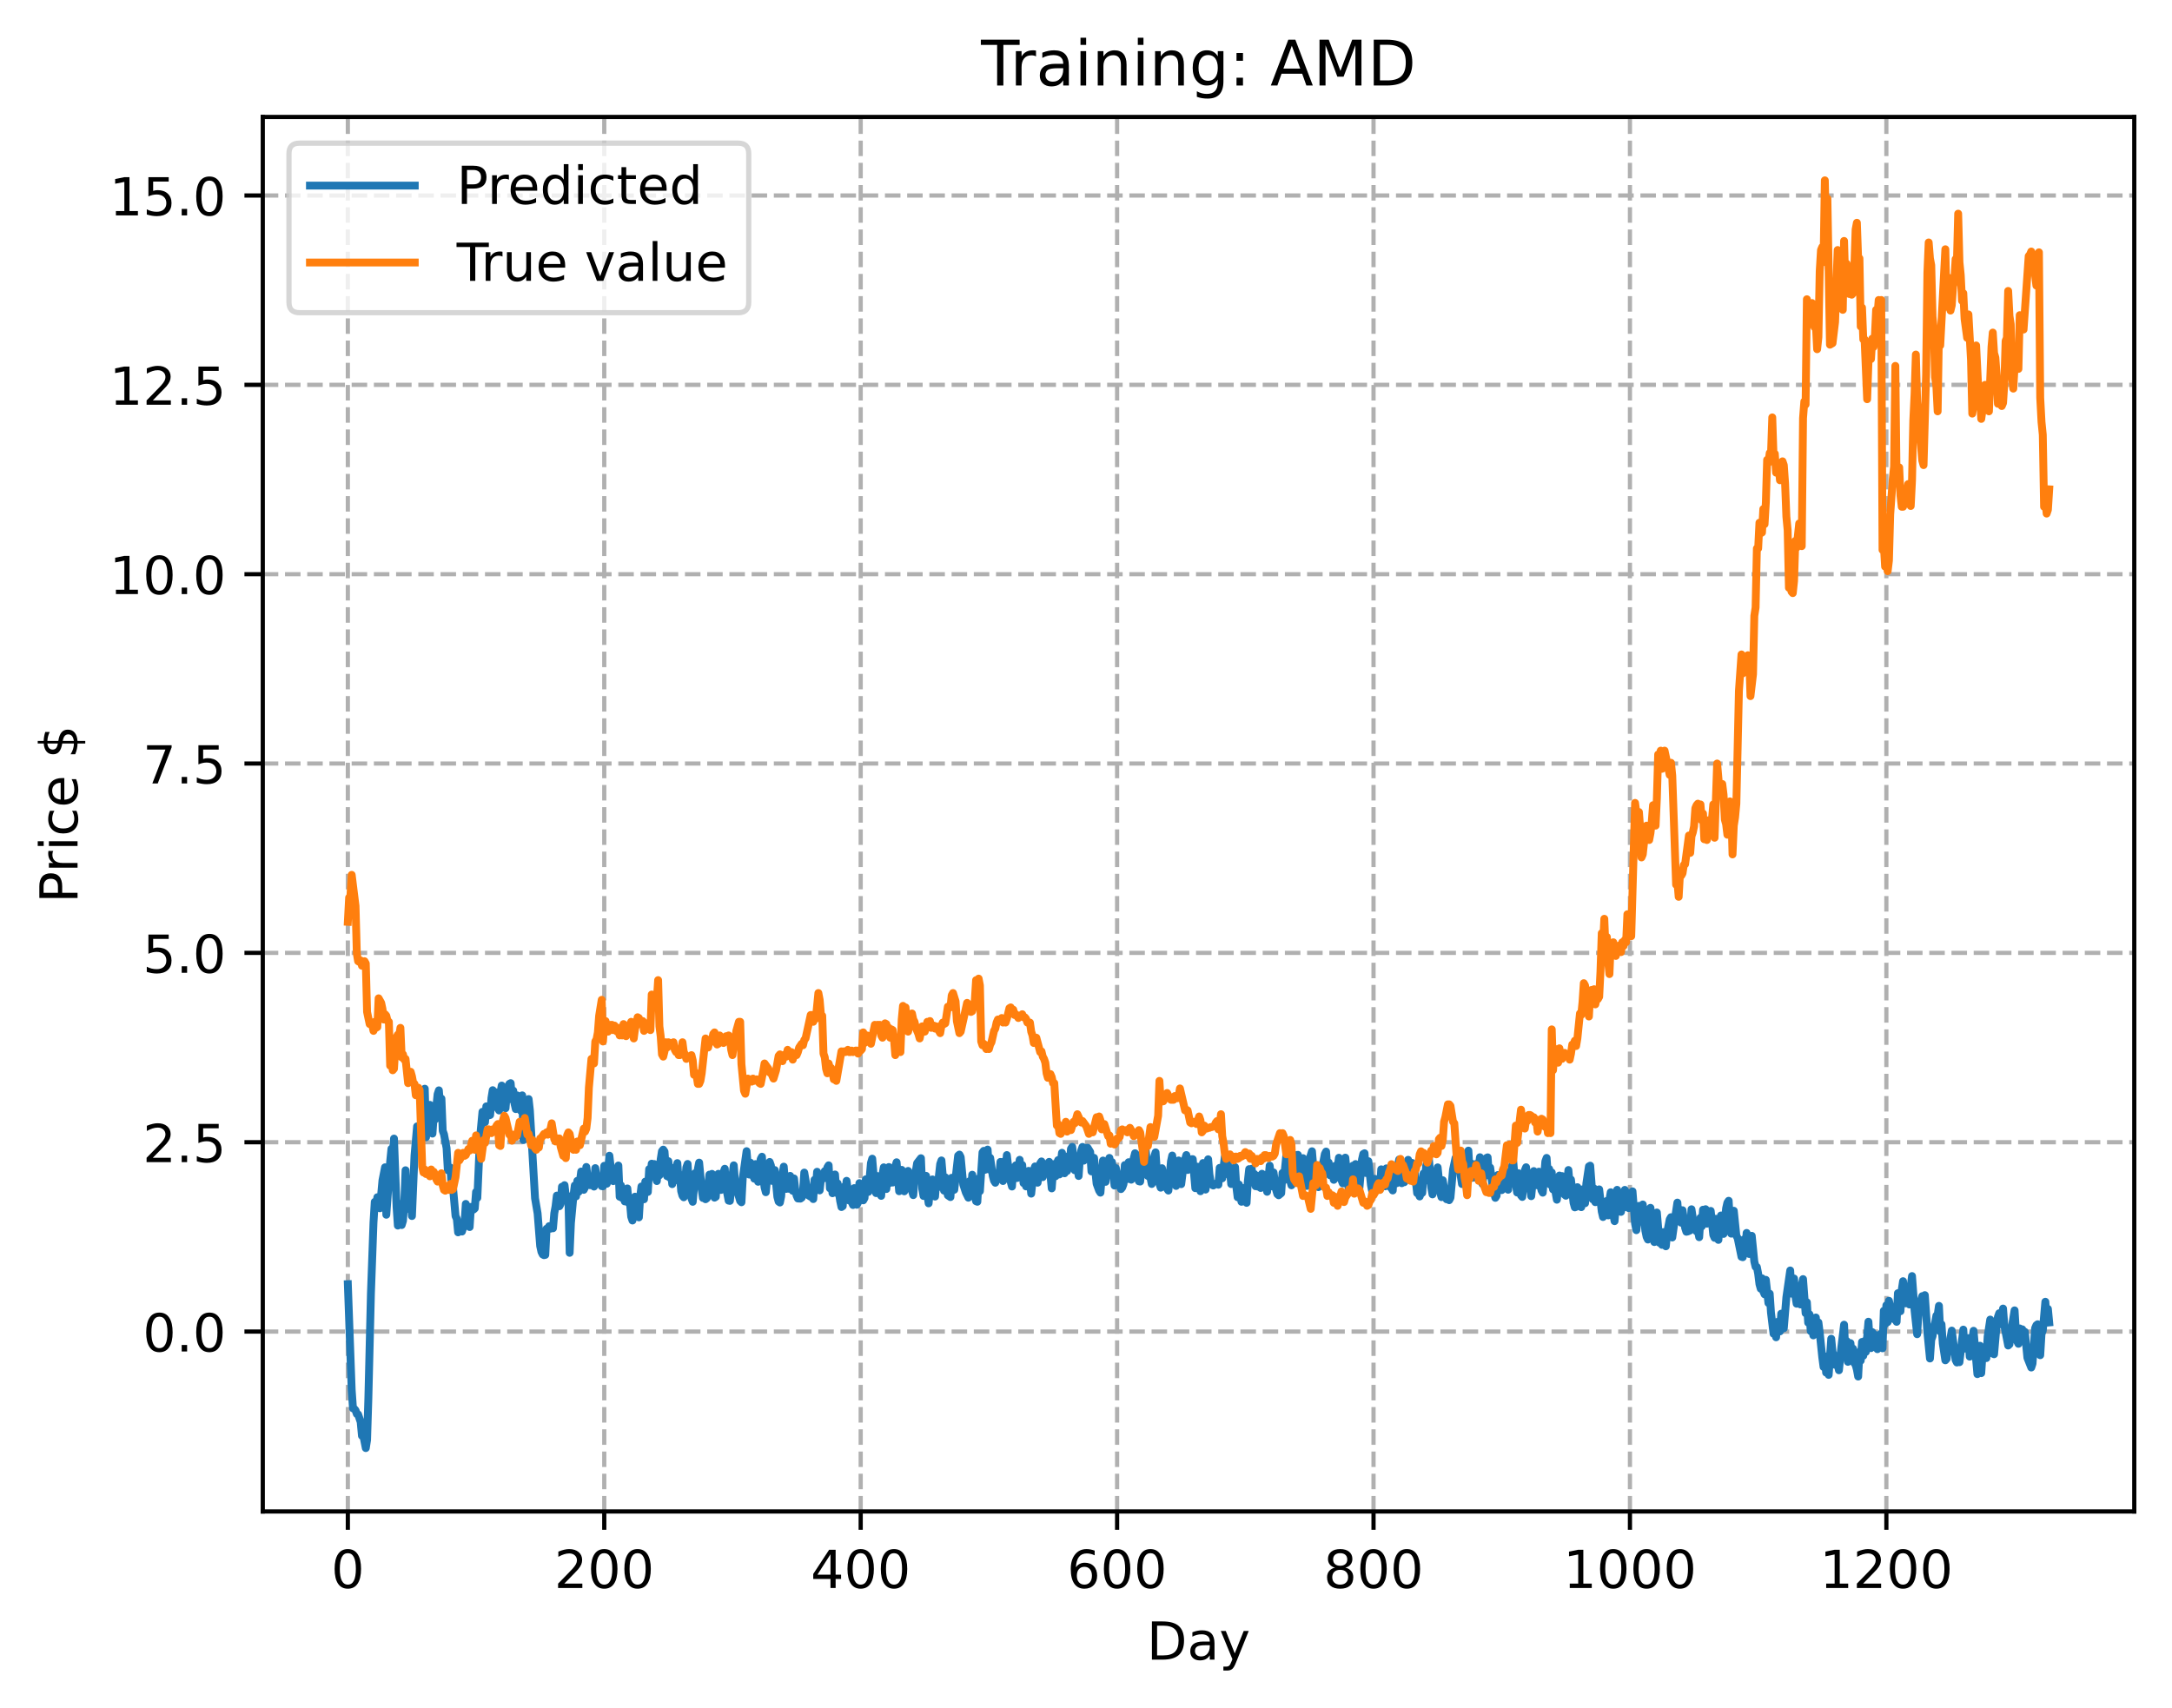 <?xml version="1.0" encoding="utf-8" standalone="no"?>
<!DOCTYPE svg PUBLIC "-//W3C//DTD SVG 1.1//EN"
  "http://www.w3.org/Graphics/SVG/1.1/DTD/svg11.dtd">
<!-- Created with matplotlib (https://matplotlib.org/) -->
<svg height="325.986pt" version="1.1" viewBox="0 0 414.464 325.986" width="414.464pt" xmlns="http://www.w3.org/2000/svg" xmlns:xlink="http://www.w3.org/1999/xlink">
 <defs>
  <style type="text/css">
*{stroke-linecap:butt;stroke-linejoin:round;}
  </style>
 </defs>
 <g id="figure_1">
  <g id="patch_1">
   <path d="M 0 325.986 
L 414.464 325.986 
L 414.464 0 
L 0 0 
z
" style="fill:#ffffff;"/>
  </g>
  <g id="axes_1">
   <g id="patch_2">
    <path d="M 50.144 288.43 
L 407.264 288.43 
L 407.264 22.318 
L 50.144 22.318 
z
" style="fill:#ffffff;"/>
   </g>
   <g id="matplotlib.axis_1">
    <g id="xtick_1">
     <g id="line2d_1">
      <path clip-path="url(#p70653c0317)" d="M 66.376 288.43 
L 66.376 22.318 
" style="fill:none;stroke:#b0b0b0;stroke-dasharray:2.96,1.28;stroke-dashoffset:0;stroke-width:0.8;"/>
     </g>
     <g id="line2d_2">
      <defs>
       <path d="M 0 0 
L 0 3.5 
" id="md7bb1071cb" style="stroke:#000000;stroke-width:0.8;"/>
      </defs>
      <g>
       <use style="stroke:#000000;stroke-width:0.8;" x="66.376" xlink:href="#md7bb1071cb" y="288.43"/>
      </g>
     </g>
     <g id="text_1">
      <!-- 0 -->
      <defs>
       <path d="M 31.781 66.406 
Q 24.172 66.406 20.328 58.906 
Q 16.5 51.422 16.5 36.375 
Q 16.5 21.391 20.328 13.891 
Q 24.172 6.391 31.781 6.391 
Q 39.453 6.391 43.281 13.891 
Q 47.125 21.391 47.125 36.375 
Q 47.125 51.422 43.281 58.906 
Q 39.453 66.406 31.781 66.406 
z
M 31.781 74.219 
Q 44.047 74.219 50.516 64.516 
Q 56.984 54.828 56.984 36.375 
Q 56.984 17.969 50.516 8.266 
Q 44.047 -1.422 31.781 -1.422 
Q 19.531 -1.422 13.062 8.266 
Q 6.594 17.969 6.594 36.375 
Q 6.594 54.828 13.062 64.516 
Q 19.531 74.219 31.781 74.219 
z
" id="DejaVuSans-48"/>
      </defs>
      <g transform="translate(63.195 303.029)scale(0.1 -0.1)">
       <use xlink:href="#DejaVuSans-48"/>
      </g>
     </g>
    </g>
    <g id="xtick_2">
     <g id="line2d_3">
      <path clip-path="url(#p70653c0317)" d="M 115.307 288.43 
L 115.307 22.318 
" style="fill:none;stroke:#b0b0b0;stroke-dasharray:2.96,1.28;stroke-dashoffset:0;stroke-width:0.8;"/>
     </g>
     <g id="line2d_4">
      <g>
       <use style="stroke:#000000;stroke-width:0.8;" x="115.307" xlink:href="#md7bb1071cb" y="288.43"/>
      </g>
     </g>
     <g id="text_2">
      <!-- 200 -->
      <defs>
       <path d="M 19.188 8.297 
L 53.609 8.297 
L 53.609 0 
L 7.328 0 
L 7.328 8.297 
Q 12.938 14.109 22.625 23.891 
Q 32.328 33.688 34.812 36.531 
Q 39.547 41.844 41.422 45.531 
Q 43.312 49.219 43.312 52.781 
Q 43.312 58.594 39.234 62.25 
Q 35.156 65.922 28.609 65.922 
Q 23.969 65.922 18.812 64.312 
Q 13.672 62.703 7.812 59.422 
L 7.812 69.391 
Q 13.766 71.781 18.938 73 
Q 24.125 74.219 28.422 74.219 
Q 39.75 74.219 46.484 68.547 
Q 53.219 62.891 53.219 53.422 
Q 53.219 48.922 51.531 44.891 
Q 49.859 40.875 45.406 35.406 
Q 44.188 33.984 37.641 27.219 
Q 31.109 20.453 19.188 8.297 
z
" id="DejaVuSans-50"/>
      </defs>
      <g transform="translate(105.763 303.029)scale(0.1 -0.1)">
       <use xlink:href="#DejaVuSans-50"/>
       <use x="63.623" xlink:href="#DejaVuSans-48"/>
       <use x="127.246" xlink:href="#DejaVuSans-48"/>
      </g>
     </g>
    </g>
    <g id="xtick_3">
     <g id="line2d_5">
      <path clip-path="url(#p70653c0317)" d="M 164.238 288.43 
L 164.238 22.318 
" style="fill:none;stroke:#b0b0b0;stroke-dasharray:2.96,1.28;stroke-dashoffset:0;stroke-width:0.8;"/>
     </g>
     <g id="line2d_6">
      <g>
       <use style="stroke:#000000;stroke-width:0.8;" x="164.238" xlink:href="#md7bb1071cb" y="288.43"/>
      </g>
     </g>
     <g id="text_3">
      <!-- 400 -->
      <defs>
       <path d="M 37.797 64.312 
L 12.891 25.391 
L 37.797 25.391 
z
M 35.203 72.906 
L 47.609 72.906 
L 47.609 25.391 
L 58.016 25.391 
L 58.016 17.188 
L 47.609 17.188 
L 47.609 0 
L 37.797 0 
L 37.797 17.188 
L 4.891 17.188 
L 4.891 26.703 
z
" id="DejaVuSans-52"/>
      </defs>
      <g transform="translate(154.694 303.029)scale(0.1 -0.1)">
       <use xlink:href="#DejaVuSans-52"/>
       <use x="63.623" xlink:href="#DejaVuSans-48"/>
       <use x="127.246" xlink:href="#DejaVuSans-48"/>
      </g>
     </g>
    </g>
    <g id="xtick_4">
     <g id="line2d_7">
      <path clip-path="url(#p70653c0317)" d="M 213.168 288.43 
L 213.168 22.318 
" style="fill:none;stroke:#b0b0b0;stroke-dasharray:2.96,1.28;stroke-dashoffset:0;stroke-width:0.8;"/>
     </g>
     <g id="line2d_8">
      <g>
       <use style="stroke:#000000;stroke-width:0.8;" x="213.168" xlink:href="#md7bb1071cb" y="288.43"/>
      </g>
     </g>
     <g id="text_4">
      <!-- 600 -->
      <defs>
       <path d="M 33.016 40.375 
Q 26.375 40.375 22.484 35.828 
Q 18.609 31.297 18.609 23.391 
Q 18.609 15.531 22.484 10.953 
Q 26.375 6.391 33.016 6.391 
Q 39.656 6.391 43.531 10.953 
Q 47.406 15.531 47.406 23.391 
Q 47.406 31.297 43.531 35.828 
Q 39.656 40.375 33.016 40.375 
z
M 52.594 71.297 
L 52.594 62.312 
Q 48.875 64.062 45.094 64.984 
Q 41.312 65.922 37.594 65.922 
Q 27.828 65.922 22.672 59.328 
Q 17.531 52.734 16.797 39.406 
Q 19.672 43.656 24.016 45.922 
Q 28.375 48.188 33.594 48.188 
Q 44.578 48.188 50.953 41.516 
Q 57.328 34.859 57.328 23.391 
Q 57.328 12.156 50.688 5.359 
Q 44.047 -1.422 33.016 -1.422 
Q 20.359 -1.422 13.672 8.266 
Q 6.984 17.969 6.984 36.375 
Q 6.984 53.656 15.188 63.938 
Q 23.391 74.219 37.203 74.219 
Q 40.922 74.219 44.703 73.484 
Q 48.484 72.75 52.594 71.297 
z
" id="DejaVuSans-54"/>
      </defs>
      <g transform="translate(203.625 303.029)scale(0.1 -0.1)">
       <use xlink:href="#DejaVuSans-54"/>
       <use x="63.623" xlink:href="#DejaVuSans-48"/>
       <use x="127.246" xlink:href="#DejaVuSans-48"/>
      </g>
     </g>
    </g>
    <g id="xtick_5">
     <g id="line2d_9">
      <path clip-path="url(#p70653c0317)" d="M 262.099 288.43 
L 262.099 22.318 
" style="fill:none;stroke:#b0b0b0;stroke-dasharray:2.96,1.28;stroke-dashoffset:0;stroke-width:0.8;"/>
     </g>
     <g id="line2d_10">
      <g>
       <use style="stroke:#000000;stroke-width:0.8;" x="262.099" xlink:href="#md7bb1071cb" y="288.43"/>
      </g>
     </g>
     <g id="text_5">
      <!-- 800 -->
      <defs>
       <path d="M 31.781 34.625 
Q 24.75 34.625 20.719 30.859 
Q 16.703 27.094 16.703 20.516 
Q 16.703 13.922 20.719 10.156 
Q 24.75 6.391 31.781 6.391 
Q 38.812 6.391 42.859 10.172 
Q 46.922 13.969 46.922 20.516 
Q 46.922 27.094 42.891 30.859 
Q 38.875 34.625 31.781 34.625 
z
M 21.922 38.812 
Q 15.578 40.375 12.031 44.719 
Q 8.5 49.078 8.5 55.328 
Q 8.5 64.062 14.719 69.141 
Q 20.953 74.219 31.781 74.219 
Q 42.672 74.219 48.875 69.141 
Q 55.078 64.062 55.078 55.328 
Q 55.078 49.078 51.531 44.719 
Q 48 40.375 41.703 38.812 
Q 48.828 37.156 52.797 32.312 
Q 56.781 27.484 56.781 20.516 
Q 56.781 9.906 50.312 4.234 
Q 43.844 -1.422 31.781 -1.422 
Q 19.734 -1.422 13.25 4.234 
Q 6.781 9.906 6.781 20.516 
Q 6.781 27.484 10.781 32.312 
Q 14.797 37.156 21.922 38.812 
z
M 18.312 54.391 
Q 18.312 48.734 21.844 45.562 
Q 25.391 42.391 31.781 42.391 
Q 38.141 42.391 41.719 45.562 
Q 45.312 48.734 45.312 54.391 
Q 45.312 60.062 41.719 63.234 
Q 38.141 66.406 31.781 66.406 
Q 25.391 66.406 21.844 63.234 
Q 18.312 60.062 18.312 54.391 
z
" id="DejaVuSans-56"/>
      </defs>
      <g transform="translate(252.555 303.029)scale(0.1 -0.1)">
       <use xlink:href="#DejaVuSans-56"/>
       <use x="63.623" xlink:href="#DejaVuSans-48"/>
       <use x="127.246" xlink:href="#DejaVuSans-48"/>
      </g>
     </g>
    </g>
    <g id="xtick_6">
     <g id="line2d_11">
      <path clip-path="url(#p70653c0317)" d="M 311.029 288.43 
L 311.029 22.318 
" style="fill:none;stroke:#b0b0b0;stroke-dasharray:2.96,1.28;stroke-dashoffset:0;stroke-width:0.8;"/>
     </g>
     <g id="line2d_12">
      <g>
       <use style="stroke:#000000;stroke-width:0.8;" x="311.029" xlink:href="#md7bb1071cb" y="288.43"/>
      </g>
     </g>
     <g id="text_6">
      <!-- 1000 -->
      <defs>
       <path d="M 12.406 8.297 
L 28.516 8.297 
L 28.516 63.922 
L 10.984 60.406 
L 10.984 69.391 
L 28.422 72.906 
L 38.281 72.906 
L 38.281 8.297 
L 54.391 8.297 
L 54.391 0 
L 12.406 0 
z
" id="DejaVuSans-49"/>
      </defs>
      <g transform="translate(298.304 303.029)scale(0.1 -0.1)">
       <use xlink:href="#DejaVuSans-49"/>
       <use x="63.623" xlink:href="#DejaVuSans-48"/>
       <use x="127.246" xlink:href="#DejaVuSans-48"/>
       <use x="190.869" xlink:href="#DejaVuSans-48"/>
      </g>
     </g>
    </g>
    <g id="xtick_7">
     <g id="line2d_13">
      <path clip-path="url(#p70653c0317)" d="M 359.96 288.43 
L 359.96 22.318 
" style="fill:none;stroke:#b0b0b0;stroke-dasharray:2.96,1.28;stroke-dashoffset:0;stroke-width:0.8;"/>
     </g>
     <g id="line2d_14">
      <g>
       <use style="stroke:#000000;stroke-width:0.8;" x="359.96" xlink:href="#md7bb1071cb" y="288.43"/>
      </g>
     </g>
     <g id="text_7">
      <!-- 1200 -->
      <g transform="translate(347.235 303.029)scale(0.1 -0.1)">
       <use xlink:href="#DejaVuSans-49"/>
       <use x="63.623" xlink:href="#DejaVuSans-50"/>
       <use x="127.246" xlink:href="#DejaVuSans-48"/>
       <use x="190.869" xlink:href="#DejaVuSans-48"/>
      </g>
     </g>
    </g>
    <g id="text_8">
     <!-- Day -->
     <defs>
      <path d="M 19.672 64.797 
L 19.672 8.109 
L 31.594 8.109 
Q 46.688 8.109 53.688 14.938 
Q 60.688 21.781 60.688 36.531 
Q 60.688 51.172 53.688 57.984 
Q 46.688 64.797 31.594 64.797 
z
M 9.812 72.906 
L 30.078 72.906 
Q 51.266 72.906 61.172 64.094 
Q 71.094 55.281 71.094 36.531 
Q 71.094 17.672 61.125 8.828 
Q 51.172 0 30.078 0 
L 9.812 0 
z
" id="DejaVuSans-68"/>
      <path d="M 34.281 27.484 
Q 23.391 27.484 19.188 25 
Q 14.984 22.516 14.984 16.5 
Q 14.984 11.719 18.141 8.906 
Q 21.297 6.109 26.703 6.109 
Q 34.188 6.109 38.703 11.406 
Q 43.219 16.703 43.219 25.484 
L 43.219 27.484 
z
M 52.203 31.203 
L 52.203 0 
L 43.219 0 
L 43.219 8.297 
Q 40.141 3.328 35.547 0.953 
Q 30.953 -1.422 24.312 -1.422 
Q 15.922 -1.422 10.953 3.297 
Q 6 8.016 6 15.922 
Q 6 25.141 12.172 29.828 
Q 18.359 34.516 30.609 34.516 
L 43.219 34.516 
L 43.219 35.406 
Q 43.219 41.609 39.141 45 
Q 35.062 48.391 27.688 48.391 
Q 23 48.391 18.547 47.266 
Q 14.109 46.141 10.016 43.891 
L 10.016 52.203 
Q 14.938 54.109 19.578 55.047 
Q 24.219 56 28.609 56 
Q 40.484 56 46.344 49.844 
Q 52.203 43.703 52.203 31.203 
z
" id="DejaVuSans-97"/>
      <path d="M 32.172 -5.078 
Q 28.375 -14.844 24.75 -17.812 
Q 21.141 -20.797 15.094 -20.797 
L 7.906 -20.797 
L 7.906 -13.281 
L 13.188 -13.281 
Q 16.891 -13.281 18.938 -11.516 
Q 21 -9.766 23.484 -3.219 
L 25.094 0.875 
L 2.984 54.688 
L 12.5 54.688 
L 29.594 11.922 
L 46.688 54.688 
L 56.203 54.688 
z
" id="DejaVuSans-121"/>
     </defs>
     <g transform="translate(218.83 316.707)scale(0.1 -0.1)">
      <use xlink:href="#DejaVuSans-68"/>
      <use x="77.002" xlink:href="#DejaVuSans-97"/>
      <use x="138.281" xlink:href="#DejaVuSans-121"/>
     </g>
    </g>
   </g>
   <g id="matplotlib.axis_2">
    <g id="ytick_1">
     <g id="line2d_15">
      <path clip-path="url(#p70653c0317)" d="M 50.144 254.1 
L 407.264 254.1 
" style="fill:none;stroke:#b0b0b0;stroke-dasharray:2.96,1.28;stroke-dashoffset:0;stroke-width:0.8;"/>
     </g>
     <g id="line2d_16">
      <defs>
       <path d="M 0 0 
L -3.5 0 
" id="md1d2695784" style="stroke:#000000;stroke-width:0.8;"/>
      </defs>
      <g>
       <use style="stroke:#000000;stroke-width:0.8;" x="50.144" xlink:href="#md1d2695784" y="254.1"/>
      </g>
     </g>
     <g id="text_9">
      <!-- 0.0 -->
      <defs>
       <path d="M 10.688 12.406 
L 21 12.406 
L 21 0 
L 10.688 0 
z
" id="DejaVuSans-46"/>
      </defs>
      <g transform="translate(27.241 257.9)scale(0.1 -0.1)">
       <use xlink:href="#DejaVuSans-48"/>
       <use x="63.623" xlink:href="#DejaVuSans-46"/>
       <use x="95.41" xlink:href="#DejaVuSans-48"/>
      </g>
     </g>
    </g>
    <g id="ytick_2">
     <g id="line2d_17">
      <path clip-path="url(#p70653c0317)" d="M 50.144 217.968 
L 407.264 217.968 
" style="fill:none;stroke:#b0b0b0;stroke-dasharray:2.96,1.28;stroke-dashoffset:0;stroke-width:0.8;"/>
     </g>
     <g id="line2d_18">
      <g>
       <use style="stroke:#000000;stroke-width:0.8;" x="50.144" xlink:href="#md1d2695784" y="217.968"/>
      </g>
     </g>
     <g id="text_10">
      <!-- 2.5 -->
      <defs>
       <path d="M 10.797 72.906 
L 49.516 72.906 
L 49.516 64.594 
L 19.828 64.594 
L 19.828 46.734 
Q 21.969 47.469 24.109 47.828 
Q 26.266 48.188 28.422 48.188 
Q 40.625 48.188 47.75 41.5 
Q 54.891 34.812 54.891 23.391 
Q 54.891 11.625 47.562 5.094 
Q 40.234 -1.422 26.906 -1.422 
Q 22.312 -1.422 17.547 -0.641 
Q 12.797 0.141 7.719 1.703 
L 7.719 11.625 
Q 12.109 9.234 16.797 8.062 
Q 21.484 6.891 26.703 6.891 
Q 35.156 6.891 40.078 11.328 
Q 45.016 15.766 45.016 23.391 
Q 45.016 31 40.078 35.438 
Q 35.156 39.891 26.703 39.891 
Q 22.75 39.891 18.812 39.016 
Q 14.891 38.141 10.797 36.281 
z
" id="DejaVuSans-53"/>
      </defs>
      <g transform="translate(27.241 221.767)scale(0.1 -0.1)">
       <use xlink:href="#DejaVuSans-50"/>
       <use x="63.623" xlink:href="#DejaVuSans-46"/>
       <use x="95.41" xlink:href="#DejaVuSans-53"/>
      </g>
     </g>
    </g>
    <g id="ytick_3">
     <g id="line2d_19">
      <path clip-path="url(#p70653c0317)" d="M 50.144 181.835 
L 407.264 181.835 
" style="fill:none;stroke:#b0b0b0;stroke-dasharray:2.96,1.28;stroke-dashoffset:0;stroke-width:0.8;"/>
     </g>
     <g id="line2d_20">
      <g>
       <use style="stroke:#000000;stroke-width:0.8;" x="50.144" xlink:href="#md1d2695784" y="181.835"/>
      </g>
     </g>
     <g id="text_11">
      <!-- 5.0 -->
      <g transform="translate(27.241 185.634)scale(0.1 -0.1)">
       <use xlink:href="#DejaVuSans-53"/>
       <use x="63.623" xlink:href="#DejaVuSans-46"/>
       <use x="95.41" xlink:href="#DejaVuSans-48"/>
      </g>
     </g>
    </g>
    <g id="ytick_4">
     <g id="line2d_21">
      <path clip-path="url(#p70653c0317)" d="M 50.144 145.703 
L 407.264 145.703 
" style="fill:none;stroke:#b0b0b0;stroke-dasharray:2.96,1.28;stroke-dashoffset:0;stroke-width:0.8;"/>
     </g>
     <g id="line2d_22">
      <g>
       <use style="stroke:#000000;stroke-width:0.8;" x="50.144" xlink:href="#md1d2695784" y="145.703"/>
      </g>
     </g>
     <g id="text_12">
      <!-- 7.5 -->
      <defs>
       <path d="M 8.203 72.906 
L 55.078 72.906 
L 55.078 68.703 
L 28.609 0 
L 18.312 0 
L 43.219 64.594 
L 8.203 64.594 
z
" id="DejaVuSans-55"/>
      </defs>
      <g transform="translate(27.241 149.502)scale(0.1 -0.1)">
       <use xlink:href="#DejaVuSans-55"/>
       <use x="63.623" xlink:href="#DejaVuSans-46"/>
       <use x="95.41" xlink:href="#DejaVuSans-53"/>
      </g>
     </g>
    </g>
    <g id="ytick_5">
     <g id="line2d_23">
      <path clip-path="url(#p70653c0317)" d="M 50.144 109.57 
L 407.264 109.57 
" style="fill:none;stroke:#b0b0b0;stroke-dasharray:2.96,1.28;stroke-dashoffset:0;stroke-width:0.8;"/>
     </g>
     <g id="line2d_24">
      <g>
       <use style="stroke:#000000;stroke-width:0.8;" x="50.144" xlink:href="#md1d2695784" y="109.57"/>
      </g>
     </g>
     <g id="text_13">
      <!-- 10.0 -->
      <g transform="translate(20.878 113.369)scale(0.1 -0.1)">
       <use xlink:href="#DejaVuSans-49"/>
       <use x="63.623" xlink:href="#DejaVuSans-48"/>
       <use x="127.246" xlink:href="#DejaVuSans-46"/>
       <use x="159.033" xlink:href="#DejaVuSans-48"/>
      </g>
     </g>
    </g>
    <g id="ytick_6">
     <g id="line2d_25">
      <path clip-path="url(#p70653c0317)" d="M 50.144 73.437 
L 407.264 73.437 
" style="fill:none;stroke:#b0b0b0;stroke-dasharray:2.96,1.28;stroke-dashoffset:0;stroke-width:0.8;"/>
     </g>
     <g id="line2d_26">
      <g>
       <use style="stroke:#000000;stroke-width:0.8;" x="50.144" xlink:href="#md1d2695784" y="73.437"/>
      </g>
     </g>
     <g id="text_14">
      <!-- 12.5 -->
      <g transform="translate(20.878 77.237)scale(0.1 -0.1)">
       <use xlink:href="#DejaVuSans-49"/>
       <use x="63.623" xlink:href="#DejaVuSans-50"/>
       <use x="127.246" xlink:href="#DejaVuSans-46"/>
       <use x="159.033" xlink:href="#DejaVuSans-53"/>
      </g>
     </g>
    </g>
    <g id="ytick_7">
     <g id="line2d_27">
      <path clip-path="url(#p70653c0317)" d="M 50.144 37.305 
L 407.264 37.305 
" style="fill:none;stroke:#b0b0b0;stroke-dasharray:2.96,1.28;stroke-dashoffset:0;stroke-width:0.8;"/>
     </g>
     <g id="line2d_28">
      <g>
       <use style="stroke:#000000;stroke-width:0.8;" x="50.144" xlink:href="#md1d2695784" y="37.305"/>
      </g>
     </g>
     <g id="text_15">
      <!-- 15.0 -->
      <g transform="translate(20.878 41.104)scale(0.1 -0.1)">
       <use xlink:href="#DejaVuSans-49"/>
       <use x="63.623" xlink:href="#DejaVuSans-53"/>
       <use x="127.246" xlink:href="#DejaVuSans-46"/>
       <use x="159.033" xlink:href="#DejaVuSans-48"/>
      </g>
     </g>
    </g>
    <g id="text_16">
     <!-- Price $ -->
     <defs>
      <path d="M 19.672 64.797 
L 19.672 37.406 
L 32.078 37.406 
Q 38.969 37.406 42.719 40.969 
Q 46.484 44.531 46.484 51.125 
Q 46.484 57.672 42.719 61.234 
Q 38.969 64.797 32.078 64.797 
z
M 9.812 72.906 
L 32.078 72.906 
Q 44.344 72.906 50.609 67.359 
Q 56.891 61.812 56.891 51.125 
Q 56.891 40.328 50.609 34.812 
Q 44.344 29.297 32.078 29.297 
L 19.672 29.297 
L 19.672 0 
L 9.812 0 
z
" id="DejaVuSans-80"/>
      <path d="M 41.109 46.297 
Q 39.594 47.172 37.812 47.578 
Q 36.031 48 33.891 48 
Q 26.266 48 22.188 43.047 
Q 18.109 38.094 18.109 28.812 
L 18.109 0 
L 9.078 0 
L 9.078 54.688 
L 18.109 54.688 
L 18.109 46.188 
Q 20.953 51.172 25.484 53.578 
Q 30.031 56 36.531 56 
Q 37.453 56 38.578 55.875 
Q 39.703 55.766 41.062 55.516 
z
" id="DejaVuSans-114"/>
      <path d="M 9.422 54.688 
L 18.406 54.688 
L 18.406 0 
L 9.422 0 
z
M 9.422 75.984 
L 18.406 75.984 
L 18.406 64.594 
L 9.422 64.594 
z
" id="DejaVuSans-105"/>
      <path d="M 48.781 52.594 
L 48.781 44.188 
Q 44.969 46.297 41.141 47.344 
Q 37.312 48.391 33.406 48.391 
Q 24.656 48.391 19.812 42.844 
Q 14.984 37.312 14.984 27.297 
Q 14.984 17.281 19.812 11.734 
Q 24.656 6.203 33.406 6.203 
Q 37.312 6.203 41.141 7.25 
Q 44.969 8.297 48.781 10.406 
L 48.781 2.094 
Q 45.016 0.344 40.984 -0.531 
Q 36.969 -1.422 32.422 -1.422 
Q 20.062 -1.422 12.781 6.344 
Q 5.516 14.109 5.516 27.297 
Q 5.516 40.672 12.859 48.328 
Q 20.219 56 33.016 56 
Q 37.156 56 41.109 55.141 
Q 45.062 54.297 48.781 52.594 
z
" id="DejaVuSans-99"/>
      <path d="M 56.203 29.594 
L 56.203 25.203 
L 14.891 25.203 
Q 15.484 15.922 20.484 11.062 
Q 25.484 6.203 34.422 6.203 
Q 39.594 6.203 44.453 7.469 
Q 49.312 8.734 54.109 11.281 
L 54.109 2.781 
Q 49.266 0.734 44.188 -0.344 
Q 39.109 -1.422 33.891 -1.422 
Q 20.797 -1.422 13.156 6.188 
Q 5.516 13.812 5.516 26.812 
Q 5.516 40.234 12.766 48.109 
Q 20.016 56 32.328 56 
Q 43.359 56 49.781 48.891 
Q 56.203 41.797 56.203 29.594 
z
M 47.219 32.234 
Q 47.125 39.594 43.094 43.984 
Q 39.062 48.391 32.422 48.391 
Q 24.906 48.391 20.391 44.141 
Q 15.875 39.891 15.188 32.172 
z
" id="DejaVuSans-101"/>
      <path id="DejaVuSans-32"/>
      <path d="M 33.797 -14.703 
L 28.906 -14.703 
L 28.859 0 
Q 23.734 0.094 18.609 1.188 
Q 13.484 2.297 8.297 4.5 
L 8.297 13.281 
Q 13.281 10.156 18.375 8.562 
Q 23.484 6.984 28.906 6.938 
L 28.906 29.203 
Q 18.109 30.953 13.203 35.156 
Q 8.297 39.359 8.297 46.688 
Q 8.297 54.641 13.625 59.219 
Q 18.953 63.812 28.906 64.5 
L 28.906 75.984 
L 33.797 75.984 
L 33.797 64.656 
Q 38.328 64.453 42.578 63.688 
Q 46.828 62.938 50.875 61.625 
L 50.875 53.078 
Q 46.828 55.125 42.547 56.25 
Q 38.281 57.375 33.797 57.562 
L 33.797 36.719 
Q 44.875 35.016 50.094 30.609 
Q 55.328 26.219 55.328 18.609 
Q 55.328 10.359 49.781 5.594 
Q 44.234 0.828 33.797 0.094 
z
M 28.906 37.594 
L 28.906 57.625 
Q 23.25 56.984 20.266 54.391 
Q 17.281 51.812 17.281 47.516 
Q 17.281 43.312 20.031 40.969 
Q 22.797 38.625 28.906 37.594 
z
M 33.797 28.219 
L 33.797 7.078 
Q 39.984 7.906 43.141 10.594 
Q 46.297 13.281 46.297 17.672 
Q 46.297 21.969 43.281 24.5 
Q 40.281 27.047 33.797 28.219 
z
" id="DejaVuSans-36"/>
     </defs>
     <g transform="translate(14.798 172.342)rotate(-90)scale(0.1 -0.1)">
      <use xlink:href="#DejaVuSans-80"/>
      <use x="58.553" xlink:href="#DejaVuSans-114"/>
      <use x="99.666" xlink:href="#DejaVuSans-105"/>
      <use x="127.449" xlink:href="#DejaVuSans-99"/>
      <use x="182.43" xlink:href="#DejaVuSans-101"/>
      <use x="243.953" xlink:href="#DejaVuSans-32"/>
      <use x="275.74" xlink:href="#DejaVuSans-36"/>
     </g>
    </g>
   </g>
   <g id="line2d_29">
    <path clip-path="url(#p70653c0317)" d="M 66.376 245.057 
L 67.11 265.246 
L 67.355 268.76 
L 67.6 268.844 
L 67.844 269.121 
L 68.089 269.821 
L 68.334 269.907 
L 68.823 271.359 
L 69.068 273.991 
L 69.312 273.879 
L 69.802 276.334 
L 70.046 274.789 
L 70.291 266.889 
L 70.78 246.85 
L 71.27 233.303 
L 71.514 229.343 
L 71.759 230.51 
L 72.003 228.464 
L 72.248 230.283 
L 72.493 230.571 
L 72.982 225.244 
L 73.471 222.753 
L 73.716 231.809 
L 74.45 221.682 
L 74.695 219.219 
L 74.939 220.338 
L 75.184 217.273 
L 75.673 230.285 
L 75.918 233.874 
L 76.163 229.717 
L 76.407 229.893 
L 76.652 233.773 
L 76.897 232.958 
L 77.141 229.534 
L 77.386 223.316 
L 77.631 228.804 
L 78.12 230.756 
L 78.364 228.007 
L 78.609 232.055 
L 79.098 220.505 
L 79.588 214.943 
L 79.832 216.291 
L 80.077 216.524 
L 80.322 215.763 
L 80.811 209.033 
L 81.056 207.754 
L 81.3 217.016 
L 81.545 213.28 
L 81.79 214.032 
L 82.034 210.837 
L 82.279 216.143 
L 82.524 216.326 
L 82.768 212.816 
L 83.013 213.636 
L 83.502 208.808 
L 83.747 208.067 
L 83.991 211.099 
L 84.236 209.645 
L 84.481 215.789 
L 84.725 216.455 
L 85.215 219.085 
L 85.459 223.315 
L 85.704 222.733 
L 85.949 222.812 
L 86.193 226.486 
L 86.438 226.576 
L 86.927 232.062 
L 87.172 232.596 
L 87.417 235.168 
L 87.661 234.336 
L 87.906 234.907 
L 88.151 235.015 
L 88.64 233.408 
L 88.885 229.739 
L 89.129 230.352 
L 89.619 234.154 
L 89.863 230.311 
L 90.108 230.775 
L 90.352 230.826 
L 90.597 230.604 
L 90.842 227.45 
L 91.086 228.588 
L 91.576 217.373 
L 92.065 212.163 
L 92.31 213.709 
L 92.554 214.158 
L 92.799 211.125 
L 93.044 212.452 
L 93.288 212.845 
L 93.533 212.769 
L 93.778 209.526 
L 94.022 208.036 
L 94.267 210.382 
L 94.512 208.403 
L 94.756 210.634 
L 95.001 211.528 
L 95.246 211.909 
L 95.49 208.576 
L 95.735 207.156 
L 95.979 209.746 
L 96.224 210.941 
L 96.469 211.49 
L 96.713 208.572 
L 96.958 207.333 
L 97.203 206.826 
L 97.447 206.695 
L 97.692 209.821 
L 97.937 208.117 
L 98.181 210.607 
L 98.426 211.647 
L 98.671 209.025 
L 98.915 210.895 
L 99.16 211.623 
L 99.405 211.99 
L 99.649 209.024 
L 99.894 217.563 
L 100.139 213.672 
L 100.383 214.54 
L 100.628 211.405 
L 100.873 209.732 
L 101.117 211.921 
L 102.096 228.653 
L 102.585 231.547 
L 103.074 237.768 
L 103.319 238.897 
L 103.564 239.389 
L 103.808 239.522 
L 104.053 239.468 
L 104.298 234.474 
L 104.542 234.537 
L 104.787 233.986 
L 105.032 234.472 
L 105.276 234.344 
L 105.521 234.39 
L 105.766 231.529 
L 106.01 230.21 
L 106.255 228.153 
L 106.5 229.82 
L 106.744 230.185 
L 106.989 229.727 
L 107.234 226.46 
L 107.478 228.596 
L 107.723 226.161 
L 107.967 228.213 
L 108.212 228.791 
L 108.457 228.272 
L 108.701 239.076 
L 108.946 233.369 
L 109.435 228.117 
L 109.68 226.216 
L 109.925 228.306 
L 110.169 225.331 
L 110.414 227.446 
L 110.903 223.558 
L 111.148 226.234 
L 111.393 227.057 
L 111.637 226.562 
L 111.882 222.688 
L 112.127 224.623 
L 112.371 225.663 
L 112.616 226.17 
L 112.861 226.077 
L 113.105 226.118 
L 113.35 226.434 
L 113.595 222.908 
L 113.839 224.761 
L 114.328 225.124 
L 114.818 226.35 
L 115.062 226.375 
L 115.307 222.465 
L 115.552 224.956 
L 115.796 225.888 
L 116.286 220.54 
L 116.775 224.859 
L 117.02 225.394 
L 117.264 223.18 
L 117.509 224.96 
L 117.998 222.413 
L 118.243 228.375 
L 118.488 226.205 
L 118.732 228.621 
L 118.977 227.137 
L 119.222 229.267 
L 119.466 227.415 
L 119.711 226.788 
L 119.955 229.567 
L 120.2 229.375 
L 120.445 232.18 
L 120.689 232.909 
L 120.934 229.941 
L 121.179 228.357 
L 121.668 232.122 
L 121.913 232.312 
L 122.157 228.401 
L 122.402 226.414 
L 122.647 228.359 
L 122.891 228.858 
L 123.136 225.48 
L 123.381 226.832 
L 123.625 227.463 
L 123.87 223.104 
L 124.115 224.429 
L 124.359 222.06 
L 124.604 223.876 
L 124.849 222.13 
L 125.093 224.585 
L 125.338 225.381 
L 125.583 222.757 
L 125.827 224.292 
L 126.072 221.23 
L 126.316 219.674 
L 126.561 219.38 
L 126.806 219.756 
L 127.05 223.04 
L 127.295 224.447 
L 127.54 221.582 
L 127.784 224.722 
L 128.029 223.318 
L 128.274 225.967 
L 128.518 222.855 
L 128.763 224.988 
L 129.252 221.952 
L 129.497 225.346 
L 129.742 224.145 
L 129.986 227.313 
L 130.231 228.182 
L 130.476 228.475 
L 130.965 222.781 
L 131.21 222.113 
L 131.454 226.227 
L 131.699 225.34 
L 131.943 228.698 
L 132.188 229.34 
L 132.677 223.854 
L 132.922 226.117 
L 133.167 223.069 
L 133.411 221.855 
L 133.901 226.966 
L 134.145 228.615 
L 134.39 228.5 
L 134.635 228.847 
L 134.879 228.657 
L 135.369 224.154 
L 135.613 226.253 
L 135.858 224.006 
L 136.103 227.322 
L 136.347 228.545 
L 136.592 228.388 
L 136.837 224.629 
L 137.081 223.994 
L 137.326 226.201 
L 137.571 227.077 
L 137.815 224.361 
L 138.304 223.027 
L 138.549 226.536 
L 139.038 229.117 
L 139.283 229.162 
L 139.772 224.269 
L 140.017 222.378 
L 140.262 225.494 
L 140.506 227.032 
L 140.751 227.516 
L 141.24 229.183 
L 141.485 229.425 
L 141.73 224.863 
L 142.464 219.675 
L 142.708 222.598 
L 142.953 224.131 
L 143.198 221.865 
L 143.442 224.253 
L 143.687 222.216 
L 143.931 224.927 
L 144.176 222.141 
L 144.421 224.453 
L 144.665 225.517 
L 145.155 221.177 
L 145.399 220.736 
L 145.644 224.551 
L 145.889 226.559 
L 146.133 227.512 
L 146.623 222.375 
L 146.867 221.73 
L 147.112 222.425 
L 147.357 225.352 
L 147.846 223.28 
L 148.335 228.387 
L 148.58 229.297 
L 148.825 229.474 
L 149.069 228.278 
L 149.314 224.094 
L 149.559 222.628 
L 149.803 225.605 
L 150.048 226.876 
L 150.292 224.6 
L 150.537 226.853 
L 150.782 224.393 
L 151.271 227.246 
L 151.516 224.881 
L 151.76 227.061 
L 152.005 228.144 
L 152.25 228.706 
L 152.739 228.73 
L 152.984 228.557 
L 153.228 227.353 
L 153.473 223.76 
L 154.207 228.065 
L 154.696 228.38 
L 154.941 227.98 
L 155.186 228.817 
L 155.43 225.13 
L 155.675 226.835 
L 155.919 223.605 
L 156.164 226.332 
L 156.409 227.163 
L 156.653 224.985 
L 156.898 224.465 
L 157.143 224.879 
L 157.387 223.471 
L 157.632 223.807 
L 157.877 222.768 
L 158.121 222.376 
L 158.366 226.767 
L 158.611 225.224 
L 158.855 227.702 
L 159.345 224.124 
L 159.589 227.637 
L 159.834 225.815 
L 160.323 229.193 
L 160.568 230.337 
L 160.813 230.168 
L 161.057 226.458 
L 161.302 227.539 
L 161.546 225.333 
L 162.036 229.09 
L 162.28 227.823 
L 162.525 229.396 
L 162.77 229.95 
L 163.014 226.722 
L 163.259 229.162 
L 163.504 229.901 
L 163.748 229.443 
L 163.993 225.777 
L 164.238 227.339 
L 164.482 227.526 
L 164.727 229.059 
L 164.972 228.607 
L 165.216 225.043 
L 165.706 227.451 
L 166.195 221.926 
L 166.44 221.108 
L 166.929 226.962 
L 167.174 227.679 
L 167.418 224.422 
L 167.663 227.096 
L 167.907 227.833 
L 168.152 228.206 
L 168.397 224.119 
L 168.641 222.76 
L 169.131 226.904 
L 169.62 222.699 
L 169.865 225.721 
L 170.109 223.348 
L 170.354 225.658 
L 170.599 223.37 
L 171.088 221.79 
L 171.577 227.321 
L 171.822 224.619 
L 172.067 223.241 
L 172.311 226.061 
L 172.556 227.338 
L 172.801 224.419 
L 173.045 226.552 
L 173.29 223.445 
L 173.534 223.996 
L 173.779 226.457 
L 174.268 228.065 
L 174.513 224.904 
L 175.002 221.969 
L 175.736 221.021 
L 175.981 226.861 
L 176.226 228.226 
L 176.47 225.632 
L 176.715 224.382 
L 176.96 227.951 
L 177.204 229.634 
L 177.449 226.915 
L 177.694 227.998 
L 177.938 225.068 
L 178.428 228.342 
L 178.672 225.183 
L 178.917 226.607 
L 179.406 222.14 
L 179.651 221.444 
L 180.14 227.206 
L 180.385 224.664 
L 180.629 227.06 
L 180.874 228.107 
L 181.363 228.439 
L 181.608 224.754 
L 182.097 227.043 
L 182.831 220.535 
L 183.076 220.327 
L 183.321 220.81 
L 183.81 226.043 
L 184.299 227.551 
L 184.789 228.552 
L 185.033 225.386 
L 185.278 227.432 
L 185.522 224.168 
L 186.012 228.192 
L 186.256 229.231 
L 186.501 229.33 
L 186.746 224.896 
L 186.99 227.309 
L 187.48 219.917 
L 187.724 219.611 
L 187.969 223.228 
L 188.214 220.606 
L 188.458 219.366 
L 188.703 223.162 
L 188.948 220.952 
L 189.437 224.39 
L 189.682 225.321 
L 189.926 225.703 
L 190.171 225.078 
L 190.416 224.819 
L 190.66 224.877 
L 190.905 221.723 
L 191.15 224.47 
L 191.394 225.375 
L 191.639 221.612 
L 191.883 223.382 
L 192.128 220.417 
L 192.617 224.657 
L 193.107 226.425 
L 193.351 222.791 
L 193.596 224.907 
L 193.841 222.371 
L 194.085 224.804 
L 194.575 221.323 
L 194.819 224.058 
L 195.064 222.305 
L 195.309 225.77 
L 195.553 223.95 
L 195.798 226.401 
L 196.287 223.432 
L 196.777 227.781 
L 197.266 223.28 
L 197.51 222.585 
L 198 225.693 
L 198.489 222.009 
L 198.734 221.633 
L 198.978 224.632 
L 199.468 222.146 
L 199.712 223.71 
L 199.957 222.117 
L 200.202 221.712 
L 200.691 226.781 
L 200.936 223.508 
L 201.18 222.133 
L 201.425 224.465 
L 201.67 222.016 
L 201.914 221.378 
L 202.159 224.118 
L 202.648 219.986 
L 203.138 223.897 
L 203.382 221.112 
L 203.627 223.461 
L 203.871 220.607 
L 204.116 222.681 
L 204.361 219.233 
L 204.605 218.85 
L 205.095 223.322 
L 205.339 220.674 
L 205.829 224.409 
L 206.073 220.896 
L 206.318 219.559 
L 206.563 218.863 
L 206.807 221.487 
L 207.052 219.792 
L 207.297 219.044 
L 207.541 219.023 
L 208.031 219.823 
L 208.275 223.541 
L 208.765 220.949 
L 209.254 225.892 
L 209.743 227.216 
L 209.988 227.592 
L 210.477 221.463 
L 210.722 224.192 
L 210.966 225.533 
L 211.211 222.883 
L 211.7 220.961 
L 211.945 223.647 
L 212.19 221.754 
L 212.679 226.238 
L 212.924 222.901 
L 213.658 226.3 
L 213.902 226.914 
L 214.147 226.616 
L 214.392 225.948 
L 214.636 222.323 
L 215.126 224.997 
L 215.37 221.777 
L 215.859 225.118 
L 216.104 221.933 
L 216.593 220.065 
L 216.838 223.421 
L 217.083 224.84 
L 217.327 225.419 
L 217.572 225.478 
L 218.061 219.764 
L 218.551 218.589 
L 219.04 224.412 
L 219.285 221.971 
L 219.529 224.719 
L 219.774 225.937 
L 220.019 222.112 
L 220.263 220.659 
L 220.508 219.901 
L 220.753 223.553 
L 221.242 225.911 
L 221.486 226.647 
L 221.731 222.925 
L 222.22 225.421 
L 222.71 226.855 
L 222.954 227.195 
L 223.444 221.631 
L 223.688 220.507 
L 224.178 225.108 
L 224.422 226.313 
L 224.667 223.106 
L 224.912 221.449 
L 225.401 225.976 
L 225.89 222.07 
L 226.38 220.414 
L 226.624 223.267 
L 226.869 222.029 
L 227.358 221.207 
L 227.603 221.201 
L 228.092 226.742 
L 228.581 222.637 
L 229.071 227.323 
L 229.315 223.778 
L 229.56 221.933 
L 230.049 227.005 
L 230.539 221.222 
L 230.783 224.093 
L 231.028 225.62 
L 231.273 226.088 
L 231.517 226.226 
L 232.007 225.911 
L 232.251 225.733 
L 232.496 226.079 
L 232.741 222.856 
L 232.985 223.081 
L 233.23 224.862 
L 233.719 220.745 
L 233.964 220.356 
L 234.208 220.524 
L 234.453 224.172 
L 234.698 223.385 
L 234.942 225.953 
L 235.187 224.271 
L 235.676 222.708 
L 235.921 226.473 
L 236.166 228.471 
L 236.41 226.029 
L 236.655 228.218 
L 236.9 229.336 
L 237.144 226.7 
L 237.634 229.156 
L 237.878 229.537 
L 238.123 225.308 
L 238.368 223.097 
L 238.612 225.143 
L 238.857 223.026 
L 239.102 225.671 
L 239.346 224.006 
L 239.591 226.367 
L 239.835 224.357 
L 240.08 226.454 
L 240.325 224.494 
L 240.569 226.703 
L 240.814 223.985 
L 241.059 226.16 
L 241.303 224.194 
L 241.793 227.427 
L 242.282 222.432 
L 242.771 226.396 
L 243.016 223.73 
L 243.505 227.059 
L 243.75 227.883 
L 243.995 228.093 
L 244.484 227.691 
L 244.729 223.823 
L 244.973 225.261 
L 245.462 220.433 
L 245.707 219.654 
L 246.196 225.341 
L 246.441 226.188 
L 246.93 221.656 
L 247.175 221.211 
L 247.42 220.411 
L 247.664 220.372 
L 248.154 225.639 
L 248.643 221.008 
L 248.888 221.675 
L 249.132 224.743 
L 249.377 226.311 
L 249.866 221.235 
L 250.356 219.694 
L 250.845 225.685 
L 251.089 223.255 
L 251.579 226.541 
L 251.823 222.983 
L 252.068 225.376 
L 252.313 222.367 
L 252.557 221.532 
L 252.802 220.23 
L 253.047 219.752 
L 253.291 223.385 
L 253.536 221.832 
L 253.781 224.265 
L 254.025 222.658 
L 254.515 225.146 
L 254.759 222.484 
L 255.004 224.736 
L 255.493 220.932 
L 255.738 223.717 
L 255.983 225.206 
L 256.227 225.821 
L 256.472 222.458 
L 256.717 220.911 
L 257.206 225.867 
L 257.45 227.426 
L 257.695 227.293 
L 257.94 224.061 
L 258.184 222.432 
L 258.429 224.722 
L 258.674 222.136 
L 259.163 226.08 
L 259.408 226.66 
L 259.897 221.268 
L 260.142 220.207 
L 260.386 220.072 
L 260.631 223.838 
L 260.876 222.368 
L 261.12 221.59 
L 261.61 226.161 
L 261.854 227.411 
L 262.099 227.606 
L 262.344 224.957 
L 262.588 226.48 
L 262.833 226.938 
L 263.077 227.069 
L 263.322 226.979 
L 263.567 223.138 
L 264.056 225.823 
L 264.301 226.384 
L 264.545 222.958 
L 265.279 226.509 
L 265.524 226.746 
L 265.769 227.175 
L 266.013 223.048 
L 266.258 224.938 
L 266.503 225.797 
L 266.747 222.474 
L 266.992 221.266 
L 267.237 224.228 
L 267.481 225.787 
L 267.726 223.401 
L 267.971 225.608 
L 268.215 223.408 
L 268.705 221.326 
L 268.949 224.582 
L 269.438 221.907 
L 269.683 224.857 
L 269.928 223.209 
L 270.417 227.683 
L 270.662 227.766 
L 270.906 228.321 
L 271.151 227.637 
L 271.396 227.634 
L 271.64 223.926 
L 271.885 225.37 
L 272.13 222.558 
L 272.619 220.493 
L 273.108 226.574 
L 273.353 227.924 
L 273.598 224.862 
L 273.842 226.676 
L 274.332 222.767 
L 274.821 227.544 
L 275.065 228.449 
L 275.31 225.223 
L 275.799 228.216 
L 276.044 228.856 
L 276.289 228.713 
L 276.533 229.028 
L 276.778 228.565 
L 277.267 223.199 
L 277.757 220.93 
L 278.001 220.586 
L 278.246 220.548 
L 278.491 220.367 
L 278.735 224.401 
L 278.98 225.951 
L 279.714 221.154 
L 279.959 220.11 
L 280.203 219.568 
L 280.448 223.928 
L 280.693 221.966 
L 280.937 224.77 
L 281.182 222.419 
L 281.426 224.713 
L 281.671 222.106 
L 281.916 224.588 
L 282.405 220.83 
L 282.65 224.211 
L 282.894 225.935 
L 283.384 221.408 
L 283.628 220.978 
L 283.873 220.852 
L 284.118 224.325 
L 284.362 222.81 
L 284.852 226.574 
L 285.341 228.583 
L 285.586 228.183 
L 285.83 224.225 
L 286.075 225.476 
L 286.32 226.054 
L 286.564 227.104 
L 286.809 223.399 
L 287.053 225.69 
L 287.298 226.413 
L 287.543 226.629 
L 287.787 227.033 
L 288.032 223.566 
L 288.277 225.332 
L 288.521 222.483 
L 288.766 221.71 
L 289.011 224.52 
L 289.5 227.568 
L 289.745 223.876 
L 290.234 228.119 
L 290.479 228.413 
L 290.968 223.323 
L 291.213 222.743 
L 291.457 226.518 
L 291.702 224.507 
L 292.191 228.266 
L 292.681 223.475 
L 292.925 226.143 
L 293.17 224.059 
L 293.414 226.205 
L 293.659 223.589 
L 293.904 226.02 
L 294.148 227.157 
L 294.393 227.597 
L 294.882 221.62 
L 295.127 220.962 
L 295.372 224.414 
L 295.616 223.064 
L 295.861 226.096 
L 296.106 223.733 
L 296.35 226.98 
L 296.595 225.013 
L 296.84 227.582 
L 297.084 228.94 
L 297.574 224.326 
L 297.818 226.435 
L 298.063 224.427 
L 298.552 227.972 
L 298.797 228.179 
L 299.286 223.274 
L 299.531 226.116 
L 299.775 225.094 
L 300.265 229.537 
L 300.509 230.4 
L 300.754 230.305 
L 300.999 226.546 
L 301.488 229.737 
L 301.733 230.363 
L 301.977 226.97 
L 302.467 229.614 
L 302.711 225.831 
L 303.201 222.575 
L 303.445 222.441 
L 303.935 228.875 
L 304.179 226.797 
L 304.424 229.411 
L 304.669 227.057 
L 304.913 229.239 
L 305.158 226.964 
L 305.647 231.19 
L 305.892 232.24 
L 306.136 229.411 
L 306.381 231.366 
L 306.626 229.165 
L 306.87 231.932 
L 307.115 228.952 
L 307.36 227.515 
L 307.604 230.54 
L 308.094 233.029 
L 308.583 227.056 
L 308.828 229.399 
L 309.072 228.153 
L 309.317 231.264 
L 309.562 228.661 
L 309.806 230.465 
L 310.051 227.061 
L 310.296 229.344 
L 310.54 227.601 
L 310.785 230.538 
L 311.029 228.65 
L 311.274 230.175 
L 311.519 227.345 
L 312.008 233.499 
L 312.253 234.755 
L 312.742 230.118 
L 312.987 233.082 
L 313.231 230.826 
L 313.476 229.849 
L 313.965 234.842 
L 314.21 236.036 
L 314.455 236.539 
L 314.944 230.486 
L 315.189 234.062 
L 315.678 237.019 
L 316.167 231.379 
L 316.657 237.159 
L 316.901 235.172 
L 317.146 237.559 
L 317.39 235.124 
L 317.88 237.828 
L 318.124 235.236 
L 318.614 232.693 
L 318.858 232.274 
L 319.103 236.147 
L 319.592 232.717 
L 320.082 229.489 
L 320.326 232.828 
L 320.571 230.839 
L 320.816 233.333 
L 321.06 230.942 
L 321.55 234.292 
L 321.794 235.054 
L 322.039 235.004 
L 322.528 234.792 
L 322.773 230.76 
L 323.262 234.031 
L 323.507 234.309 
L 323.751 234.996 
L 323.996 234.814 
L 324.241 236.094 
L 324.485 232.373 
L 324.73 234.035 
L 324.975 230.848 
L 325.219 233.068 
L 325.464 230.751 
L 325.709 233.516 
L 325.953 231.164 
L 326.198 233.334 
L 326.443 231.073 
L 326.932 235.656 
L 327.177 236.213 
L 327.421 232.575 
L 327.911 236.608 
L 328.155 233.384 
L 328.4 231.947 
L 328.645 234.782 
L 328.889 235.468 
L 329.378 230.584 
L 329.623 229.496 
L 329.868 229.139 
L 330.112 233.222 
L 330.357 235.416 
L 330.846 231.047 
L 331.336 235.822 
L 331.58 236.248 
L 332.314 239.834 
L 332.559 239.91 
L 332.804 236.489 
L 333.048 238.484 
L 333.293 235.278 
L 333.782 239.295 
L 334.272 235.826 
L 334.761 240.745 
L 335.005 241.752 
L 335.25 241.785 
L 335.495 243.056 
L 335.739 245.045 
L 335.984 245.922 
L 336.229 243.935 
L 336.473 246.423 
L 336.718 246.993 
L 336.963 244.228 
L 337.452 248.656 
L 337.697 246.869 
L 337.941 250.483 
L 338.431 254.521 
L 338.675 252.542 
L 338.92 255.193 
L 339.165 252.251 
L 339.654 254.066 
L 339.899 250.682 
L 340.143 252.495 
L 340.388 253.474 
L 340.877 247.549 
L 341.611 242.441 
L 341.856 246.859 
L 342.1 244.806 
L 342.345 243.972 
L 342.59 247.245 
L 342.834 248.783 
L 343.079 246.221 
L 343.324 248.035 
L 343.568 248.931 
L 343.813 245.262 
L 344.058 244.087 
L 344.547 250.595 
L 344.792 248.507 
L 345.036 252.403 
L 345.281 250.796 
L 345.526 254.027 
L 345.77 251.441 
L 346.015 254.827 
L 346.504 251.418 
L 346.749 254.04 
L 346.993 252.352 
L 347.238 254.288 
L 347.727 259.006 
L 347.972 260.855 
L 348.217 258.821 
L 348.461 261.932 
L 348.706 258.904 
L 348.951 262.365 
L 349.44 255.47 
L 349.685 258.012 
L 349.929 258.63 
L 350.174 260.446 
L 350.663 260.362 
L 350.908 261.488 
L 351.397 256.859 
L 351.887 252.788 
L 352.131 257.941 
L 352.376 255.892 
L 352.62 259.876 
L 352.865 257.294 
L 353.11 256.304 
L 353.354 258.994 
L 353.599 257.363 
L 353.844 260.113 
L 354.088 260.437 
L 354.333 261.342 
L 354.578 262.685 
L 354.822 257.974 
L 355.067 259.648 
L 355.312 256.079 
L 355.556 258.723 
L 355.801 255.905 
L 356.046 257.98 
L 356.535 252.216 
L 356.78 255.885 
L 357.024 257.259 
L 357.269 254.204 
L 357.514 256.107 
L 357.758 254.701 
L 358.248 257.462 
L 358.492 254.777 
L 358.737 257.188 
L 358.981 254.457 
L 359.226 257.295 
L 359.471 250.131 
L 359.715 252.686 
L 359.96 249.084 
L 360.205 252.297 
L 360.449 248.224 
L 360.939 250.542 
L 361.183 250.607 
L 361.428 251.756 
L 361.673 251.345 
L 361.917 252.243 
L 362.162 246.775 
L 362.407 249.075 
L 362.651 250.221 
L 362.896 246.125 
L 363.141 244.487 
L 363.385 247.582 
L 363.63 248.717 
L 364.119 248.581 
L 364.364 248.938 
L 364.608 245.414 
L 364.853 243.507 
L 365.342 250.098 
L 365.832 254.605 
L 366.076 250.741 
L 366.321 249.058 
L 366.81 247.34 
L 367.055 247.476 
L 367.3 247.147 
L 367.789 254.272 
L 368.278 259.244 
L 368.523 255.678 
L 368.768 254.991 
L 369.012 253.331 
L 369.257 252.435 
L 369.502 251.058 
L 369.746 250.913 
L 369.991 249.194 
L 370.236 254.084 
L 370.48 252.717 
L 370.725 256.396 
L 371.214 259.586 
L 371.459 259.302 
L 371.703 256.132 
L 371.948 257.92 
L 372.193 255.286 
L 372.437 253.916 
L 373.171 259.523 
L 373.416 260.003 
L 373.661 257.917 
L 373.905 259.945 
L 374.639 253.728 
L 374.884 257.355 
L 375.129 255.917 
L 375.373 256.601 
L 375.618 255.358 
L 375.863 258.885 
L 376.596 253.951 
L 377.33 262.223 
L 377.575 258.658 
L 377.82 256.803 
L 378.064 262.03 
L 378.309 258.3 
L 378.554 259.155 
L 378.798 259.036 
L 379.043 259.162 
L 379.288 255.021 
L 379.777 251.812 
L 380.266 258.316 
L 380.511 258.428 
L 381 252.855 
L 381.245 251.307 
L 381.49 250.6 
L 381.734 252.697 
L 382.224 249.707 
L 382.468 252.944 
L 383.202 256.765 
L 383.447 256.538 
L 383.691 254.074 
L 383.936 252.985 
L 384.425 250.053 
L 384.67 254.009 
L 384.915 255.956 
L 385.159 256.436 
L 385.404 253.498 
L 385.649 255.592 
L 385.893 253.67 
L 386.138 255.615 
L 386.383 254.145 
L 386.872 259.111 
L 387.606 260.961 
L 387.851 260.209 
L 388.34 253.455 
L 388.584 252.888 
L 388.829 252.705 
L 389.318 258.612 
L 389.563 254.554 
L 389.808 253.924 
L 390.297 248.411 
L 390.542 251.803 
L 390.786 249.772 
L 391.031 252.356 
L 391.031 252.356 
" style="fill:none;stroke:#1f77b4;stroke-linecap:square;stroke-width:1.5;"/>
   </g>
   <g id="line2d_30">
    <path clip-path="url(#p70653c0317)" d="M 66.376 175.909 
L 66.621 171.284 
L 66.866 170.995 
L 67.11 166.949 
L 67.844 172.874 
L 68.089 181.98 
L 68.334 183.425 
L 68.578 183.57 
L 68.823 183.28 
L 69.068 184.292 
L 69.312 183.714 
L 69.557 183.425 
L 69.802 183.859 
L 70.046 193.109 
L 70.536 195.421 
L 70.78 195.421 
L 71.025 195.566 
L 71.27 196.722 
L 71.514 194.987 
L 71.759 196.144 
L 72.003 195.999 
L 72.248 190.507 
L 72.737 191.374 
L 72.982 192.53 
L 73.227 194.554 
L 73.471 193.542 
L 73.716 193.831 
L 73.961 194.843 
L 74.205 194.987 
L 74.45 203.37 
L 74.695 201.202 
L 74.939 204.237 
L 75.184 203.948 
L 75.429 199.901 
L 75.673 197.878 
L 75.918 197.444 
L 76.163 197.734 
L 76.407 196.144 
L 76.652 201.78 
L 76.897 201.202 
L 77.141 202.214 
L 77.386 202.069 
L 77.875 206.694 
L 78.12 206.116 
L 78.364 204.526 
L 78.609 205.394 
L 78.854 206.694 
L 79.098 206.839 
L 79.343 209.007 
L 79.588 207.562 
L 79.832 207.562 
L 80.077 207.995 
L 80.566 222.593 
L 80.811 223.749 
L 81.056 223.171 
L 81.3 224.038 
L 81.545 223.46 
L 81.79 224.183 
L 82.034 224.472 
L 82.279 223.171 
L 82.524 223.749 
L 82.768 223.604 
L 83.013 224.183 
L 83.258 225.05 
L 83.502 225.483 
L 83.747 224.761 
L 83.991 225.339 
L 84.236 223.894 
L 84.481 226.206 
L 84.725 227.073 
L 84.97 227.218 
L 85.215 226.351 
L 85.459 226.929 
L 85.704 227.073 
L 85.949 225.917 
L 86.193 227.073 
L 86.438 226.929 
L 86.927 224.616 
L 87.417 219.991 
L 87.661 221.437 
L 87.906 221.003 
L 88.151 220.28 
L 88.395 219.991 
L 88.64 220.569 
L 88.885 220.425 
L 89.374 219.269 
L 89.619 219.558 
L 90.108 217.679 
L 90.352 217.679 
L 90.597 219.413 
L 90.842 216.667 
L 91.086 218.257 
L 91.576 219.558 
L 91.82 221.147 
L 92.31 217.534 
L 92.554 218.112 
L 93.044 215.511 
L 93.288 215.511 
L 93.533 216.089 
L 93.778 216.233 
L 94.022 215.511 
L 94.267 215.944 
L 94.756 214.788 
L 95.001 214.499 
L 95.246 218.546 
L 95.49 218.69 
L 95.735 214.644 
L 96.224 212.909 
L 96.469 213.343 
L 97.203 216.522 
L 97.447 216.522 
L 97.692 217.679 
L 97.937 216.522 
L 98.181 216.522 
L 98.426 216.956 
L 98.671 216.667 
L 99.16 214.065 
L 99.405 214.355 
L 99.649 214.355 
L 99.894 214.933 
L 100.139 213.343 
L 100.628 216.522 
L 100.873 216.378 
L 101.362 218.546 
L 101.607 217.534 
L 101.851 218.112 
L 102.096 219.124 
L 102.34 219.413 
L 102.585 218.98 
L 102.83 218.98 
L 103.074 217.245 
L 103.319 217.101 
L 103.808 216.378 
L 104.053 216.522 
L 104.298 216.089 
L 104.542 216.522 
L 104.787 215.8 
L 105.032 215.511 
L 105.276 214.355 
L 105.766 217.39 
L 106.01 217.823 
L 106.255 217.39 
L 106.5 217.245 
L 106.744 217.245 
L 106.989 218.835 
L 107.478 220.569 
L 107.723 220.425 
L 107.967 221.003 
L 108.212 216.667 
L 108.457 216.089 
L 108.701 216.378 
L 108.946 217.679 
L 109.191 218.257 
L 109.435 219.413 
L 109.68 218.835 
L 109.925 219.413 
L 110.169 217.823 
L 110.414 218.401 
L 110.659 218.546 
L 111.393 215.366 
L 111.637 215.944 
L 111.882 215.366 
L 112.127 213.343 
L 112.371 207.562 
L 112.861 202.069 
L 113.105 201.925 
L 113.35 202.937 
L 113.595 198.745 
L 113.839 198.312 
L 114.084 197.011 
L 114.328 193.831 
L 114.818 190.796 
L 115.062 198.745 
L 115.307 195.277 
L 115.552 194.843 
L 116.041 196.866 
L 116.53 195.566 
L 116.775 195.566 
L 117.02 196.577 
L 117.264 195.71 
L 117.754 196.866 
L 117.998 196.144 
L 118.243 197.589 
L 118.488 197.155 
L 118.732 197.589 
L 118.977 195.421 
L 119.466 197.734 
L 119.711 197.011 
L 119.955 197.155 
L 120.2 195.566 
L 120.445 194.987 
L 120.689 195.277 
L 120.934 198.167 
L 121.179 196.288 
L 121.423 195.566 
L 121.668 194.12 
L 121.913 194.265 
L 122.157 195.132 
L 122.402 195.132 
L 122.647 194.843 
L 122.891 196.722 
L 123.136 195.421 
L 123.381 195.277 
L 123.625 196.288 
L 123.87 195.566 
L 124.115 196.577 
L 124.359 189.784 
L 124.604 191.663 
L 124.849 190.507 
L 125.093 190.073 
L 125.338 190.796 
L 125.583 187.038 
L 125.827 195.855 
L 126.072 197.734 
L 126.316 201.202 
L 126.561 201.636 
L 126.806 200.624 
L 127.05 198.89 
L 127.295 199.901 
L 127.54 198.89 
L 127.784 199.612 
L 128.029 199.034 
L 128.274 199.179 
L 128.518 198.89 
L 128.763 200.335 
L 129.008 200.769 
L 129.252 200.48 
L 129.497 201.347 
L 129.742 201.347 
L 129.986 200.769 
L 130.231 198.89 
L 130.476 200.769 
L 130.72 201.202 
L 130.965 202.069 
L 131.21 201.636 
L 131.454 201.925 
L 131.943 201.347 
L 132.188 202.359 
L 132.433 205.105 
L 132.677 204.671 
L 132.922 205.249 
L 133.167 206.839 
L 133.411 206.839 
L 133.656 206.261 
L 133.901 204.816 
L 134.635 198.167 
L 135.124 199.901 
L 135.369 198.745 
L 135.613 198.89 
L 135.858 198.456 
L 136.103 197.3 
L 136.347 197.011 
L 136.592 198.745 
L 136.837 199.323 
L 137.081 199.179 
L 137.326 197.589 
L 137.815 198.312 
L 138.06 199.034 
L 138.549 197.734 
L 138.794 197.734 
L 139.038 197.589 
L 139.283 198.312 
L 139.528 200.335 
L 139.772 201.347 
L 140.017 199.323 
L 140.262 198.745 
L 140.506 196.722 
L 140.996 194.987 
L 141.24 194.987 
L 141.485 203.081 
L 141.974 208.14 
L 142.219 208.718 
L 142.708 205.827 
L 142.953 206.116 
L 143.198 205.972 
L 143.442 206.405 
L 143.687 205.827 
L 143.931 206.261 
L 144.421 205.972 
L 144.665 206.116 
L 144.91 206.694 
L 145.155 206.839 
L 145.644 204.382 
L 145.889 202.937 
L 146.623 203.948 
L 146.867 204.671 
L 147.112 204.671 
L 147.601 205.827 
L 148.091 204.237 
L 148.58 201.491 
L 148.825 201.202 
L 149.314 202.503 
L 149.559 201.491 
L 149.803 201.202 
L 150.048 201.636 
L 150.292 200.335 
L 150.537 200.913 
L 150.782 200.769 
L 151.026 200.769 
L 151.271 202.214 
L 151.516 201.347 
L 152.005 201.347 
L 152.25 200.769 
L 152.494 199.901 
L 152.984 199.179 
L 153.228 199.468 
L 153.473 198.456 
L 153.718 198.167 
L 154.696 193.687 
L 154.941 193.687 
L 155.186 194.987 
L 155.43 193.831 
L 155.675 194.409 
L 156.164 189.495 
L 156.409 190.796 
L 156.653 193.687 
L 156.898 193.831 
L 157.143 201.058 
L 157.387 201.78 
L 157.632 203.948 
L 157.877 204.816 
L 158.121 202.937 
L 158.366 203.804 
L 158.611 203.804 
L 158.855 204.526 
L 159.1 205.972 
L 159.345 205.394 
L 159.589 206.261 
L 160.568 200.624 
L 160.813 200.769 
L 161.057 200.624 
L 161.302 200.769 
L 161.546 200.624 
L 161.791 200.335 
L 162.036 200.769 
L 162.28 200.769 
L 162.525 200.48 
L 162.77 200.769 
L 163.259 200.48 
L 163.504 200.48 
L 163.748 201.058 
L 163.993 200.624 
L 164.238 200.48 
L 164.482 200.191 
L 164.727 197.011 
L 164.972 199.034 
L 165.216 198.456 
L 165.461 197.589 
L 165.706 198.312 
L 165.95 198.456 
L 166.195 199.179 
L 166.929 195.566 
L 167.174 195.71 
L 167.418 195.566 
L 167.907 195.566 
L 168.152 197.589 
L 168.397 198.023 
L 168.641 196.144 
L 168.886 195.277 
L 169.131 195.421 
L 169.375 196.288 
L 169.62 196.144 
L 169.865 198.023 
L 170.109 196.433 
L 170.354 196.577 
L 170.599 198.456 
L 170.843 201.347 
L 171.333 199.323 
L 171.577 199.757 
L 171.822 200.769 
L 172.067 194.554 
L 172.311 191.952 
L 172.556 192.675 
L 172.801 192.241 
L 173.045 195.566 
L 173.29 196.866 
L 174.024 193.398 
L 174.268 194.554 
L 174.513 194.987 
L 174.758 196.144 
L 175.247 197.3 
L 175.492 198.167 
L 175.981 195.855 
L 176.226 196.577 
L 176.47 196.866 
L 176.96 194.987 
L 177.204 195.566 
L 177.449 194.843 
L 177.694 196.144 
L 177.938 195.999 
L 178.183 195.71 
L 178.428 196.288 
L 178.672 195.855 
L 179.406 197.155 
L 179.651 195.71 
L 179.895 195.132 
L 180.14 195.421 
L 180.385 195.277 
L 180.874 192.097 
L 181.119 192.097 
L 181.363 192.241 
L 181.608 189.929 
L 181.853 189.495 
L 182.342 191.085 
L 182.587 194.843 
L 183.076 197.155 
L 183.321 196.866 
L 184.544 191.374 
L 184.789 192.819 
L 185.033 192.53 
L 185.278 193.109 
L 185.522 192.964 
L 186.012 190.941 
L 186.256 187.038 
L 186.501 188.628 
L 186.746 186.749 
L 186.99 188.05 
L 187.235 198.745 
L 187.48 199.468 
L 187.724 199.179 
L 188.214 200.191 
L 188.458 199.757 
L 188.703 200.191 
L 188.948 199.323 
L 189.192 198.89 
L 189.682 196.722 
L 189.926 196.288 
L 190.171 195.132 
L 190.416 194.554 
L 190.66 194.843 
L 191.15 194.265 
L 191.394 195.132 
L 191.639 194.698 
L 191.883 195.132 
L 192.128 194.409 
L 192.617 192.386 
L 192.862 192.241 
L 193.107 192.819 
L 193.351 192.675 
L 193.596 193.687 
L 193.841 193.542 
L 194.33 194.265 
L 194.575 193.831 
L 194.819 193.976 
L 195.064 193.542 
L 195.309 194.12 
L 195.553 194.12 
L 195.798 194.409 
L 196.043 195.132 
L 196.532 195.132 
L 196.777 196.866 
L 197.021 197.589 
L 197.266 199.034 
L 197.51 198.89 
L 197.755 198.023 
L 198.489 200.769 
L 198.734 200.624 
L 198.978 201.636 
L 199.223 202.069 
L 199.468 202.792 
L 199.712 204.816 
L 199.957 205.683 
L 200.202 205.105 
L 200.446 204.96 
L 200.691 205.538 
L 200.936 206.694 
L 201.18 206.694 
L 201.67 214.788 
L 201.914 214.499 
L 202.159 216.233 
L 202.404 216.378 
L 202.648 215.944 
L 202.893 214.788 
L 203.138 215.511 
L 203.382 214.065 
L 203.627 215.944 
L 203.871 215.222 
L 204.116 215.366 
L 204.361 215.655 
L 204.85 214.065 
L 205.095 214.355 
L 205.584 212.62 
L 206.318 214.21 
L 206.563 213.921 
L 207.297 214.933 
L 207.786 216.378 
L 208.031 215.511 
L 208.52 216.089 
L 209.254 213.198 
L 209.498 213.198 
L 209.743 213.054 
L 209.988 213.776 
L 210.232 215.511 
L 210.477 215.366 
L 210.722 214.499 
L 211.456 216.812 
L 211.7 216.667 
L 211.945 218.257 
L 212.19 218.112 
L 212.434 217.679 
L 212.679 218.401 
L 212.924 217.968 
L 213.168 217.245 
L 213.413 217.245 
L 213.658 216.956 
L 213.902 215.655 
L 214.147 215.511 
L 214.392 215.8 
L 214.636 215.8 
L 214.881 215.655 
L 215.126 216.089 
L 215.37 215.511 
L 215.615 215.222 
L 216.104 216.089 
L 216.349 216.812 
L 216.838 216.089 
L 217.083 216.089 
L 217.327 215.655 
L 217.572 216.089 
L 218.061 219.558 
L 218.306 221.726 
L 218.551 218.69 
L 218.795 218.401 
L 219.04 218.69 
L 219.529 215.077 
L 219.774 216.089 
L 220.019 216.378 
L 220.263 216.956 
L 220.997 212.909 
L 221.242 206.261 
L 221.486 210.308 
L 221.731 210.163 
L 221.976 210.163 
L 222.22 209.73 
L 222.71 208.573 
L 223.199 209.585 
L 223.444 209.874 
L 223.933 209.874 
L 224.178 209.151 
L 224.422 209.296 
L 224.667 209.585 
L 224.912 209.151 
L 225.156 207.706 
L 226.135 211.898 
L 226.38 211.753 
L 226.624 211.898 
L 227.114 214.21 
L 227.358 214.355 
L 227.847 214.065 
L 228.337 214.499 
L 228.826 213.054 
L 229.071 213.776 
L 229.315 216.089 
L 229.56 215.8 
L 229.805 214.788 
L 230.294 215.366 
L 230.539 215.222 
L 230.783 215.222 
L 231.028 215.077 
L 231.273 215.077 
L 231.762 214.788 
L 232.007 214.21 
L 232.251 213.921 
L 232.496 215.511 
L 232.741 215.077 
L 232.985 212.62 
L 233.23 216.812 
L 233.474 218.112 
L 233.719 220.136 
L 233.964 221.147 
L 234.208 220.425 
L 234.453 220.858 
L 234.698 220.28 
L 235.432 221.437 
L 235.676 220.714 
L 235.921 220.714 
L 236.166 221.147 
L 236.41 221.003 
L 236.655 220.569 
L 236.9 220.714 
L 237.144 220.569 
L 237.634 219.847 
L 237.878 220.425 
L 238.123 220.569 
L 238.368 220.136 
L 238.612 221.147 
L 238.857 220.569 
L 239.102 221.147 
L 239.346 221.147 
L 239.591 222.015 
L 239.835 221.147 
L 240.08 221.292 
L 240.325 221.147 
L 240.569 221.581 
L 240.814 220.858 
L 241.059 221.147 
L 241.303 220.425 
L 241.548 220.425 
L 242.037 221.003 
L 242.282 220.569 
L 242.527 220.569 
L 242.771 220.714 
L 243.016 220.569 
L 243.261 220.136 
L 243.505 218.401 
L 244.239 216.233 
L 244.484 216.378 
L 244.729 216.233 
L 244.973 216.812 
L 245.462 220.28 
L 245.707 219.413 
L 245.952 219.124 
L 246.196 217.534 
L 246.441 218.401 
L 246.686 223.894 
L 246.93 225.05 
L 247.42 225.772 
L 247.664 225.772 
L 247.909 224.472 
L 248.643 228.229 
L 248.888 228.085 
L 249.132 228.085 
L 249.377 228.229 
L 249.622 228.663 
L 250.111 230.686 
L 250.6 225.772 
L 250.845 226.206 
L 251.089 226.206 
L 251.334 222.304 
L 251.579 223.315 
L 251.823 222.882 
L 252.068 223.604 
L 252.313 223.894 
L 252.557 226.206 
L 252.802 226.64 
L 253.047 226.64 
L 253.291 228.229 
L 253.536 227.507 
L 253.781 228.085 
L 254.27 228.085 
L 254.515 229.53 
L 254.759 228.374 
L 255.004 228.808 
L 255.249 230.108 
L 255.983 227.362 
L 256.227 227.94 
L 256.472 229.386 
L 256.717 228.519 
L 257.206 227.796 
L 257.45 226.929 
L 257.695 227.362 
L 257.94 227.507 
L 258.184 225.05 
L 258.429 227.796 
L 258.918 226.784 
L 259.163 226.784 
L 259.408 227.073 
L 260.142 229.53 
L 260.386 229.241 
L 260.631 229.386 
L 260.876 230.108 
L 261.12 229.964 
L 261.365 229.241 
L 261.61 228.952 
L 261.854 227.651 
L 262.099 228.085 
L 262.588 227.218 
L 262.833 226.206 
L 263.077 225.772 
L 263.322 227.073 
L 263.811 225.917 
L 264.056 225.628 
L 264.301 226.061 
L 264.545 225.05 
L 264.79 224.905 
L 265.035 223.749 
L 265.279 223.171 
L 265.524 222.159 
L 265.769 223.026 
L 266.013 223.026 
L 266.258 222.593 
L 266.503 223.315 
L 266.747 223.46 
L 267.237 221.147 
L 267.481 222.304 
L 267.726 222.304 
L 268.215 223.604 
L 268.46 224.905 
L 268.705 224.183 
L 268.949 225.194 
L 269.194 225.339 
L 269.438 225.339 
L 269.683 225.483 
L 269.928 223.46 
L 270.172 223.171 
L 270.417 222.015 
L 270.662 222.015 
L 270.906 220.28 
L 271.151 219.702 
L 271.396 220.425 
L 271.64 219.991 
L 271.885 220.28 
L 272.374 221.87 
L 273.108 219.558 
L 273.353 220.136 
L 273.598 218.69 
L 273.842 219.991 
L 274.087 220.28 
L 274.332 219.991 
L 274.576 217.39 
L 274.821 217.101 
L 275.065 218.69 
L 275.31 217.534 
L 275.555 214.065 
L 275.799 213.198 
L 276.289 210.741 
L 276.533 210.741 
L 276.778 211.03 
L 277.267 214.065 
L 277.512 214.355 
L 278.001 221.292 
L 278.246 223.171 
L 278.491 220.28 
L 278.735 219.558 
L 278.98 221.581 
L 279.225 222.159 
L 279.469 224.761 
L 279.714 225.917 
L 279.959 228.085 
L 280.203 223.894 
L 280.448 224.905 
L 280.693 223.46 
L 280.937 224.183 
L 281.182 223.315 
L 281.426 224.038 
L 281.671 222.304 
L 281.916 223.171 
L 282.16 225.339 
L 282.405 224.183 
L 282.65 223.894 
L 282.894 225.483 
L 283.628 227.507 
L 283.873 227.218 
L 284.118 227.651 
L 284.362 227.651 
L 284.607 226.64 
L 284.852 226.495 
L 285.096 226.495 
L 285.341 225.05 
L 285.586 225.628 
L 285.83 224.905 
L 286.075 224.761 
L 286.32 224.183 
L 286.564 224.327 
L 286.809 223.171 
L 287.053 222.593 
L 287.543 218.546 
L 287.787 219.847 
L 288.032 218.401 
L 288.277 220.858 
L 288.521 221.437 
L 288.766 221.437 
L 289.255 214.788 
L 289.5 218.112 
L 290.234 211.753 
L 290.479 213.632 
L 290.723 213.776 
L 290.968 215.366 
L 291.213 213.776 
L 291.457 213.921 
L 291.702 212.765 
L 291.947 212.765 
L 292.191 212.909 
L 292.436 213.198 
L 292.681 213.198 
L 292.925 214.21 
L 293.17 213.632 
L 293.414 215.944 
L 293.659 214.499 
L 293.904 214.21 
L 294.148 213.487 
L 294.393 213.632 
L 294.638 214.788 
L 294.882 215.077 
L 295.127 214.21 
L 295.372 216.233 
L 295.616 215.077 
L 295.861 216.233 
L 296.106 196.433 
L 296.35 204.237 
L 296.595 201.202 
L 296.84 200.191 
L 297.084 201.925 
L 297.329 202.792 
L 297.574 200.046 
L 297.818 202.069 
L 298.063 202.069 
L 298.308 201.202 
L 298.552 200.913 
L 298.797 201.347 
L 299.041 201.491 
L 299.286 201.347 
L 299.531 202.214 
L 299.775 201.058 
L 300.02 199.323 
L 300.265 199.323 
L 300.509 198.601 
L 300.754 199.612 
L 300.999 198.167 
L 301.488 193.398 
L 301.733 193.687 
L 301.977 191.23 
L 302.222 187.616 
L 302.467 188.05 
L 303.201 193.976 
L 303.445 189.495 
L 303.69 188.917 
L 303.935 189.64 
L 304.179 188.773 
L 304.424 191.663 
L 304.669 190.507 
L 304.913 190.652 
L 305.158 190.218 
L 305.402 185.448 
L 305.647 178.077 
L 305.892 180.39 
L 306.136 175.331 
L 306.381 181.546 
L 306.626 178.8 
L 306.87 183.57 
L 307.115 185.882 
L 307.36 180.101 
L 307.849 179.812 
L 308.094 180.823 
L 308.338 182.413 
L 308.583 181.257 
L 308.828 181.546 
L 309.072 180.39 
L 309.317 181.691 
L 309.562 179.812 
L 309.806 180.534 
L 310.051 179.378 
L 310.296 179.812 
L 310.54 174.464 
L 310.785 175.909 
L 311.029 175.909 
L 311.274 178.656 
L 312.008 153.218 
L 312.253 155.097 
L 312.497 155.531 
L 312.742 154.953 
L 312.987 158.132 
L 313.231 163.624 
L 313.476 163.046 
L 313.965 158.566 
L 314.21 157.554 
L 314.699 160.3 
L 314.944 158.999 
L 315.189 156.831 
L 315.433 153.652 
L 315.923 157.554 
L 316.167 152.351 
L 316.412 143.968 
L 316.657 144.546 
L 316.901 143.246 
L 317.146 146.714 
L 317.39 146.136 
L 317.635 143.246 
L 318.614 147.871 
L 318.858 145.558 
L 319.103 148.015 
L 319.837 168.827 
L 320.082 168.249 
L 320.326 171.14 
L 320.571 166.804 
L 320.816 167.093 
L 321.06 166.659 
L 321.305 165.07 
L 321.55 164.925 
L 322.284 159.433 
L 322.528 162.757 
L 322.773 159.577 
L 323.017 158.855 
L 323.262 157.699 
L 323.507 154.23 
L 323.751 153.652 
L 323.996 153.363 
L 324.241 156.109 
L 324.485 153.507 
L 324.73 156.542 
L 324.975 155.242 
L 325.219 160.156 
L 325.464 158.421 
L 325.709 160.3 
L 325.953 156.542 
L 326.198 157.699 
L 326.687 156.253 
L 326.932 153.507 
L 327.177 159.867 
L 327.666 145.703 
L 328.155 151.339 
L 328.4 150.038 
L 328.645 149.605 
L 328.889 151.628 
L 329.134 156.398 
L 329.378 157.265 
L 329.623 159.288 
L 329.868 153.507 
L 330.112 152.929 
L 330.357 153.796 
L 330.602 163.046 
L 330.846 157.554 
L 331.091 155.964 
L 331.336 153.363 
L 331.825 131.828 
L 332.314 124.89 
L 332.559 128.503 
L 332.804 126.914 
L 333.048 127.347 
L 333.293 126.48 
L 333.538 125.035 
L 333.782 125.324 
L 334.027 132.839 
L 334.516 128.648 
L 334.761 117.519 
L 335.005 115.929 
L 335.25 104.656 
L 335.495 104.656 
L 335.739 99.742 
L 335.984 101.765 
L 336.229 101.621 
L 336.473 97.14 
L 336.718 100.031 
L 336.963 95.84 
L 337.207 87.746 
L 337.452 88.324 
L 337.697 86.445 
L 337.941 86.734 
L 338.186 79.652 
L 338.431 87.168 
L 338.675 86.59 
L 338.92 90.203 
L 339.165 88.902 
L 339.409 88.902 
L 339.654 91.648 
L 339.899 90.492 
L 340.143 88.035 
L 340.388 88.758 
L 340.633 92.226 
L 340.877 98.586 
L 341.122 101.187 
L 341.366 112.172 
L 341.611 111.304 
L 341.856 112.894 
L 342.1 113.183 
L 342.345 110.871 
L 342.59 103.211 
L 342.834 104.511 
L 343.324 99.886 
L 343.568 100.754 
L 343.813 104.222 
L 344.058 79.797 
L 344.302 76.617 
L 344.547 77.195 
L 344.792 57.105 
L 345.036 62.019 
L 345.281 58.117 
L 345.526 60.141 
L 345.77 57.828 
L 346.015 59.129 
L 346.26 62.453 
L 346.504 61.875 
L 346.749 66.644 
L 346.993 64.332 
L 347.238 51.758 
L 347.483 47.711 
L 347.727 47.133 
L 347.972 50.023 
L 348.217 34.414 
L 348.461 45.109 
L 348.706 37.883 
L 349.195 65.777 
L 349.685 65.488 
L 350.174 61.441 
L 350.663 47.711 
L 351.153 52.047 
L 351.397 56.816 
L 351.642 59.129 
L 351.887 45.977 
L 352.131 54.359 
L 352.376 50.312 
L 352.62 54.793 
L 352.865 56.094 
L 353.11 56.094 
L 353.354 56.238 
L 353.599 55.949 
L 353.844 51.035 
L 354.088 43.809 
L 354.333 42.508 
L 354.578 49.445 
L 354.822 49.301 
L 355.067 62.309 
L 355.312 58.695 
L 355.556 64.766 
L 355.801 64.766 
L 356.29 76.183 
L 356.535 69.246 
L 356.78 66.933 
L 357.024 68.523 
L 357.269 64.621 
L 357.514 66.211 
L 357.758 64.332 
L 358.003 59.129 
L 358.248 60.285 
L 358.492 57.25 
L 358.737 61.875 
L 358.981 57.25 
L 359.226 104.945 
L 359.471 103.933 
L 359.715 108.125 
L 359.96 106.824 
L 360.205 108.992 
L 360.449 106.968 
L 360.694 98.152 
L 361.183 91.359 
L 361.428 89.047 
L 361.673 69.824 
L 361.917 92.226 
L 362.162 91.215 
L 362.407 89.191 
L 362.651 94.539 
L 362.896 96.707 
L 363.141 96.707 
L 363.385 95.406 
L 363.63 95.117 
L 364.119 92.371 
L 364.364 96.129 
L 364.608 96.562 
L 364.853 91.648 
L 365.098 80.23 
L 365.342 75.172 
L 365.587 67.656 
L 365.832 76.617 
L 366.81 87.89 
L 367.055 88.758 
L 367.544 71.414 
L 367.789 52.047 
L 368.034 46.266 
L 368.278 49.301 
L 368.523 50.602 
L 368.768 60.43 
L 369.012 62.887 
L 369.257 71.992 
L 369.502 73.726 
L 369.746 78.496 
L 369.991 63.465 
L 370.236 65.922 
L 371.214 47.566 
L 371.459 58.551 
L 371.703 52.914 
L 371.948 54.648 
L 372.193 59.273 
L 372.437 58.262 
L 372.682 54.648 
L 372.927 53.492 
L 373.171 49.445 
L 373.416 50.168 
L 373.661 40.773 
L 373.905 50.023 
L 374.15 52.48 
L 374.395 57.394 
L 374.639 55.949 
L 374.884 60.863 
L 375.373 64.476 
L 375.618 59.996 
L 376.107 68.668 
L 376.352 78.93 
L 376.596 77.34 
L 376.841 69.68 
L 377.086 65.922 
L 377.575 75.75 
L 377.82 75.316 
L 378.064 79.941 
L 378.309 78.207 
L 378.554 73.726 
L 378.798 73.437 
L 379.043 74.449 
L 379.288 77.34 
L 379.532 78.496 
L 380.022 66.211 
L 380.266 63.465 
L 380.511 67.367 
L 380.756 68.234 
L 381 71.558 
L 381.245 77.051 
L 381.49 72.715 
L 381.734 76.328 
L 381.979 77.484 
L 382.224 76.906 
L 382.468 73.148 
L 382.713 65.055 
L 382.957 64.476 
L 383.202 55.516 
L 383.447 60.285 
L 383.691 61.875 
L 383.936 71.848 
L 384.181 74.16 
L 384.425 69.969 
L 384.67 69.969 
L 384.915 69.824 
L 385.159 70.402 
L 385.404 60.141 
L 385.649 61.73 
L 385.893 61.297 
L 386.138 62.887 
L 387.117 48.867 
L 387.361 48.578 
L 387.606 48 
L 388.34 52.48 
L 388.584 54.504 
L 388.829 50.312 
L 389.074 48.145 
L 389.318 75.894 
L 389.563 80.519 
L 389.808 82.976 
L 390.052 96.707 
L 390.297 95.406 
L 390.542 98.008 
L 390.786 97.285 
L 391.031 93.383 
L 391.031 93.383 
" style="fill:none;stroke:#ff7f0e;stroke-linecap:square;stroke-width:1.5;"/>
   </g>
   <g id="patch_3">
    <path d="M 50.144 288.43 
L 50.144 22.318 
" style="fill:none;stroke:#000000;stroke-linecap:square;stroke-linejoin:miter;stroke-width:0.8;"/>
   </g>
   <g id="patch_4">
    <path d="M 407.264 288.43 
L 407.264 22.318 
" style="fill:none;stroke:#000000;stroke-linecap:square;stroke-linejoin:miter;stroke-width:0.8;"/>
   </g>
   <g id="patch_5">
    <path d="M 50.144 288.43 
L 407.264 288.43 
" style="fill:none;stroke:#000000;stroke-linecap:square;stroke-linejoin:miter;stroke-width:0.8;"/>
   </g>
   <g id="patch_6">
    <path d="M 50.144 22.318 
L 407.264 22.318 
" style="fill:none;stroke:#000000;stroke-linecap:square;stroke-linejoin:miter;stroke-width:0.8;"/>
   </g>
   <g id="text_17">
    <!-- Training: AMD -->
    <defs>
     <path d="M -0.297 72.906 
L 61.375 72.906 
L 61.375 64.594 
L 35.5 64.594 
L 35.5 0 
L 25.594 0 
L 25.594 64.594 
L -0.297 64.594 
z
" id="DejaVuSans-84"/>
     <path d="M 54.891 33.016 
L 54.891 0 
L 45.906 0 
L 45.906 32.719 
Q 45.906 40.484 42.875 44.328 
Q 39.844 48.188 33.797 48.188 
Q 26.516 48.188 22.312 43.547 
Q 18.109 38.922 18.109 30.906 
L 18.109 0 
L 9.078 0 
L 9.078 54.688 
L 18.109 54.688 
L 18.109 46.188 
Q 21.344 51.125 25.703 53.562 
Q 30.078 56 35.797 56 
Q 45.219 56 50.047 50.172 
Q 54.891 44.344 54.891 33.016 
z
" id="DejaVuSans-110"/>
     <path d="M 45.406 27.984 
Q 45.406 37.75 41.375 43.109 
Q 37.359 48.484 30.078 48.484 
Q 22.859 48.484 18.828 43.109 
Q 14.797 37.75 14.797 27.984 
Q 14.797 18.266 18.828 12.891 
Q 22.859 7.516 30.078 7.516 
Q 37.359 7.516 41.375 12.891 
Q 45.406 18.266 45.406 27.984 
z
M 54.391 6.781 
Q 54.391 -7.172 48.188 -13.984 
Q 42 -20.797 29.203 -20.797 
Q 24.469 -20.797 20.266 -20.094 
Q 16.062 -19.391 12.109 -17.922 
L 12.109 -9.188 
Q 16.062 -11.328 19.922 -12.344 
Q 23.781 -13.375 27.781 -13.375 
Q 36.625 -13.375 41.016 -8.766 
Q 45.406 -4.156 45.406 5.172 
L 45.406 9.625 
Q 42.625 4.781 38.281 2.391 
Q 33.938 0 27.875 0 
Q 17.828 0 11.672 7.656 
Q 5.516 15.328 5.516 27.984 
Q 5.516 40.672 11.672 48.328 
Q 17.828 56 27.875 56 
Q 33.938 56 38.281 53.609 
Q 42.625 51.219 45.406 46.391 
L 45.406 54.688 
L 54.391 54.688 
z
" id="DejaVuSans-103"/>
     <path d="M 11.719 12.406 
L 22.016 12.406 
L 22.016 0 
L 11.719 0 
z
M 11.719 51.703 
L 22.016 51.703 
L 22.016 39.312 
L 11.719 39.312 
z
" id="DejaVuSans-58"/>
     <path d="M 34.188 63.188 
L 20.797 26.906 
L 47.609 26.906 
z
M 28.609 72.906 
L 39.797 72.906 
L 67.578 0 
L 57.328 0 
L 50.688 18.703 
L 17.828 18.703 
L 11.188 0 
L 0.781 0 
z
" id="DejaVuSans-65"/>
     <path d="M 9.812 72.906 
L 24.516 72.906 
L 43.109 23.297 
L 61.812 72.906 
L 76.516 72.906 
L 76.516 0 
L 66.891 0 
L 66.891 64.016 
L 48.094 14.016 
L 38.188 14.016 
L 19.391 64.016 
L 19.391 0 
L 9.812 0 
z
" id="DejaVuSans-77"/>
    </defs>
    <g transform="translate(187.203 16.318)scale(0.12 -0.12)">
     <use xlink:href="#DejaVuSans-84"/>
     <use x="46.334" xlink:href="#DejaVuSans-114"/>
     <use x="87.447" xlink:href="#DejaVuSans-97"/>
     <use x="148.727" xlink:href="#DejaVuSans-105"/>
     <use x="176.51" xlink:href="#DejaVuSans-110"/>
     <use x="239.889" xlink:href="#DejaVuSans-105"/>
     <use x="267.672" xlink:href="#DejaVuSans-110"/>
     <use x="331.051" xlink:href="#DejaVuSans-103"/>
     <use x="394.527" xlink:href="#DejaVuSans-58"/>
     <use x="428.219" xlink:href="#DejaVuSans-32"/>
     <use x="460.006" xlink:href="#DejaVuSans-65"/>
     <use x="528.414" xlink:href="#DejaVuSans-77"/>
     <use x="614.693" xlink:href="#DejaVuSans-68"/>
    </g>
   </g>
   <g id="legend_1">
    <g id="patch_7">
     <path d="M 57.144 59.674 
L 140.872 59.674 
Q 142.872 59.674 142.872 57.674 
L 142.872 29.318 
Q 142.872 27.318 140.872 27.318 
L 57.144 27.318 
Q 55.144 27.318 55.144 29.318 
L 55.144 57.674 
Q 55.144 59.674 57.144 59.674 
z
" style="fill:#ffffff;opacity:0.8;stroke:#cccccc;stroke-linejoin:miter;"/>
    </g>
    <g id="line2d_31">
     <path d="M 59.144 35.417 
L 79.144 35.417 
" style="fill:none;stroke:#1f77b4;stroke-linecap:square;stroke-width:1.5;"/>
    </g>
    <g id="line2d_32"/>
    <g id="text_18">
     <!-- Predicted -->
     <defs>
      <path d="M 45.406 46.391 
L 45.406 75.984 
L 54.391 75.984 
L 54.391 0 
L 45.406 0 
L 45.406 8.203 
Q 42.578 3.328 38.25 0.953 
Q 33.938 -1.422 27.875 -1.422 
Q 17.969 -1.422 11.734 6.484 
Q 5.516 14.406 5.516 27.297 
Q 5.516 40.188 11.734 48.094 
Q 17.969 56 27.875 56 
Q 33.938 56 38.25 53.625 
Q 42.578 51.266 45.406 46.391 
z
M 14.797 27.297 
Q 14.797 17.391 18.875 11.75 
Q 22.953 6.109 30.078 6.109 
Q 37.203 6.109 41.297 11.75 
Q 45.406 17.391 45.406 27.297 
Q 45.406 37.203 41.297 42.844 
Q 37.203 48.484 30.078 48.484 
Q 22.953 48.484 18.875 42.844 
Q 14.797 37.203 14.797 27.297 
z
" id="DejaVuSans-100"/>
      <path d="M 18.312 70.219 
L 18.312 54.688 
L 36.812 54.688 
L 36.812 47.703 
L 18.312 47.703 
L 18.312 18.016 
Q 18.312 11.328 20.141 9.422 
Q 21.969 7.516 27.594 7.516 
L 36.812 7.516 
L 36.812 0 
L 27.594 0 
Q 17.188 0 13.234 3.875 
Q 9.281 7.766 9.281 18.016 
L 9.281 47.703 
L 2.688 47.703 
L 2.688 54.688 
L 9.281 54.688 
L 9.281 70.219 
z
" id="DejaVuSans-116"/>
     </defs>
     <g transform="translate(87.144 38.917)scale(0.1 -0.1)">
      <use xlink:href="#DejaVuSans-80"/>
      <use x="58.553" xlink:href="#DejaVuSans-114"/>
      <use x="97.416" xlink:href="#DejaVuSans-101"/>
      <use x="158.939" xlink:href="#DejaVuSans-100"/>
      <use x="222.416" xlink:href="#DejaVuSans-105"/>
      <use x="250.199" xlink:href="#DejaVuSans-99"/>
      <use x="305.18" xlink:href="#DejaVuSans-116"/>
      <use x="344.389" xlink:href="#DejaVuSans-101"/>
      <use x="405.912" xlink:href="#DejaVuSans-100"/>
     </g>
    </g>
    <g id="line2d_33">
     <path d="M 59.144 50.095 
L 79.144 50.095 
" style="fill:none;stroke:#ff7f0e;stroke-linecap:square;stroke-width:1.5;"/>
    </g>
    <g id="line2d_34"/>
    <g id="text_19">
     <!-- True value -->
     <defs>
      <path d="M 8.5 21.578 
L 8.5 54.688 
L 17.484 54.688 
L 17.484 21.922 
Q 17.484 14.156 20.5 10.266 
Q 23.531 6.391 29.594 6.391 
Q 36.859 6.391 41.078 11.031 
Q 45.312 15.672 45.312 23.688 
L 45.312 54.688 
L 54.297 54.688 
L 54.297 0 
L 45.312 0 
L 45.312 8.406 
Q 42.047 3.422 37.719 1 
Q 33.406 -1.422 27.688 -1.422 
Q 18.266 -1.422 13.375 4.438 
Q 8.5 10.297 8.5 21.578 
z
M 31.109 56 
z
" id="DejaVuSans-117"/>
      <path d="M 2.984 54.688 
L 12.5 54.688 
L 29.594 8.797 
L 46.688 54.688 
L 56.203 54.688 
L 35.688 0 
L 23.484 0 
z
" id="DejaVuSans-118"/>
      <path d="M 9.422 75.984 
L 18.406 75.984 
L 18.406 0 
L 9.422 0 
z
" id="DejaVuSans-108"/>
     </defs>
     <g transform="translate(87.144 53.595)scale(0.1 -0.1)">
      <use xlink:href="#DejaVuSans-84"/>
      <use x="46.334" xlink:href="#DejaVuSans-114"/>
      <use x="87.447" xlink:href="#DejaVuSans-117"/>
      <use x="150.826" xlink:href="#DejaVuSans-101"/>
      <use x="212.35" xlink:href="#DejaVuSans-32"/>
      <use x="244.137" xlink:href="#DejaVuSans-118"/>
      <use x="303.316" xlink:href="#DejaVuSans-97"/>
      <use x="364.596" xlink:href="#DejaVuSans-108"/>
      <use x="392.379" xlink:href="#DejaVuSans-117"/>
      <use x="455.758" xlink:href="#DejaVuSans-101"/>
     </g>
    </g>
   </g>
  </g>
 </g>
 <defs>
  <clipPath id="p70653c0317">
   <rect height="266.112" width="357.12" x="50.144" y="22.318"/>
  </clipPath>
 </defs>
</svg>
